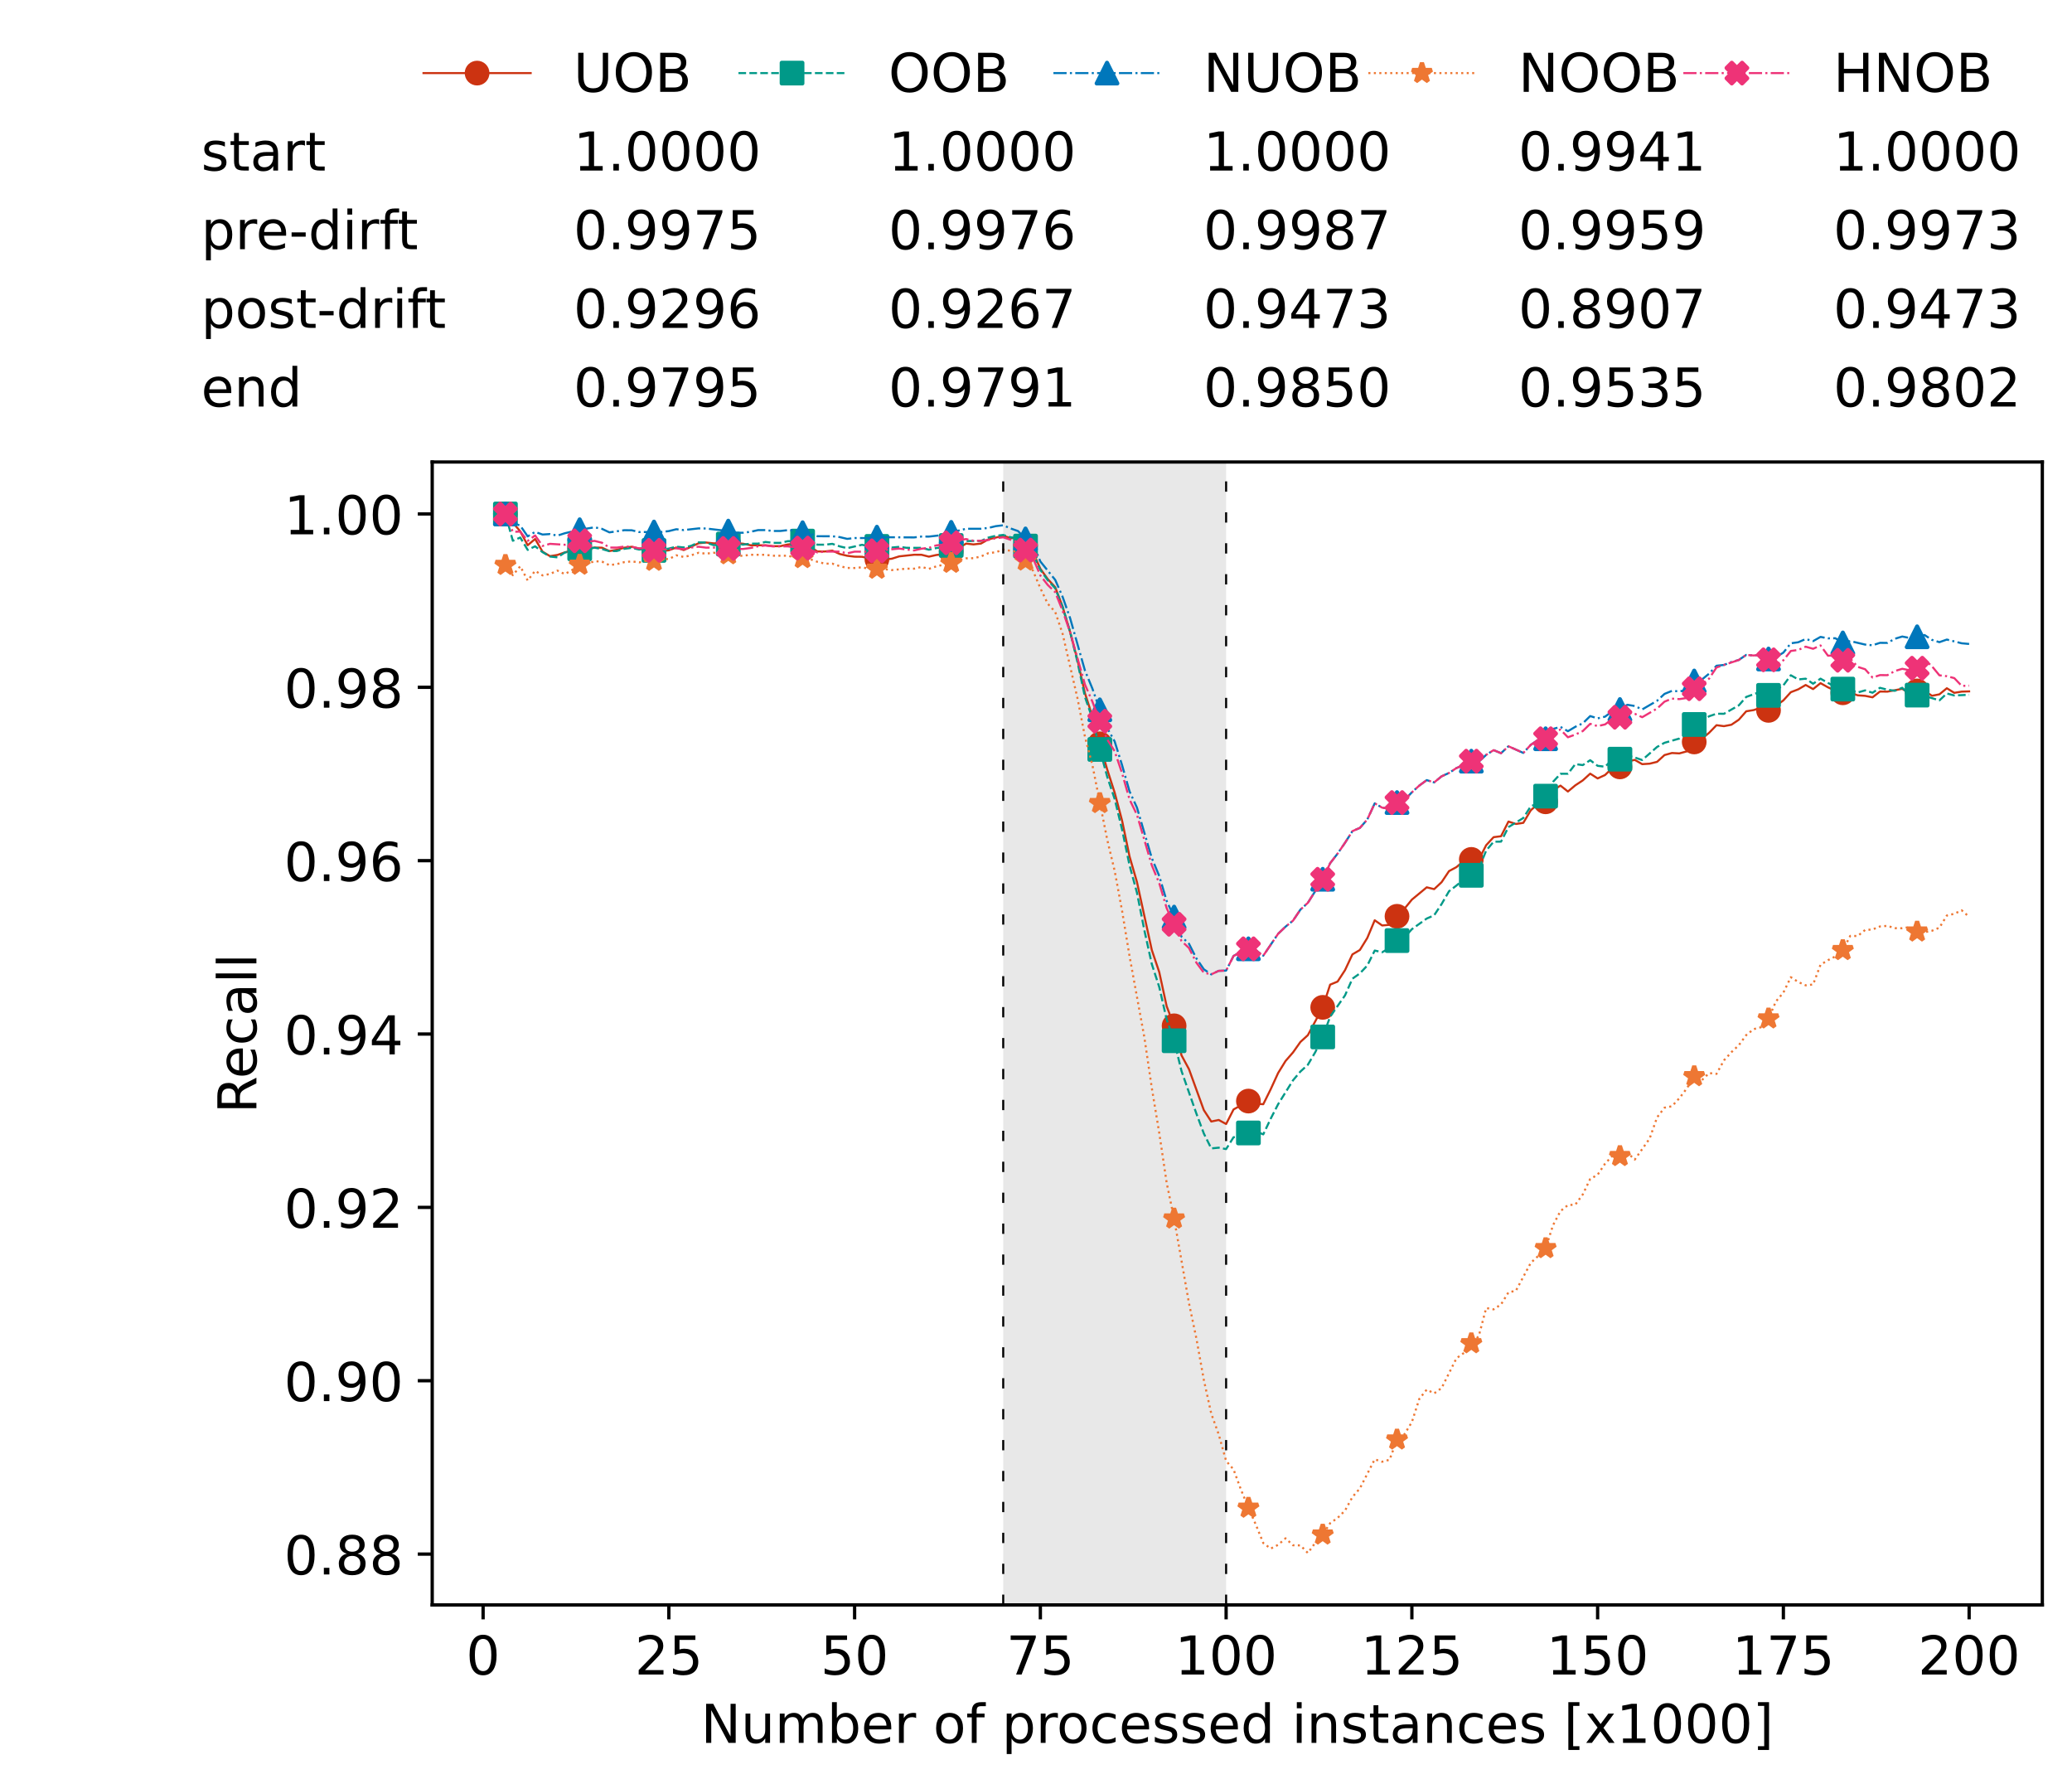 <?xml version="1.0" encoding="utf-8" standalone="no"?>
<!DOCTYPE svg PUBLIC "-//W3C//DTD SVG 1.1//EN"
  "http://www.w3.org/Graphics/SVG/1.1/DTD/svg11.dtd">
<!-- Created with matplotlib (https://matplotlib.org/) -->
<svg height="432.615pt" version="1.1" viewBox="0 0 502.65 432.615" width="502.65pt" xmlns="http://www.w3.org/2000/svg" xmlns:xlink="http://www.w3.org/1999/xlink">
 <defs>
  <style type="text/css">*{stroke-linecap:butt;stroke-linejoin:round;}</style>
 </defs>
 <g id="figure_1">
  <g id="patch_1">
   <path d="M 0 432.615 
L 502.65 432.615 
L 502.65 0 
L 0 0 
z
" style="fill:#ffffff;"/>
  </g>
  <g id="axes_1">
   <g id="patch_2">
    <path d="M 104.85 389.252 
L 495.45 389.252 
L 495.45 112.052 
L 104.85 112.052 
z
" style="fill:#ffffff;"/>
   </g>
   <g id="patch_3">
    <path clip-path="url(#p0e8460b52b)" d="M 297.446 389.252 
L 297.446 112.052 
L 243.372 112.052 
L 243.372 389.252 
z
" style="fill:#d3d3d3;opacity:0.5;"/>
   </g>
   <g id="matplotlib.axis_1">
    <g id="xtick_1">
     <g id="line2d_1">
      <defs>
       <path d="M 0 0 
L 0 3.5 
" id="mba5fe76fc7" style="stroke:#000000;stroke-width:0.8;"/>
      </defs>
      <g>
       <use style="stroke:#000000;stroke-width:0.8;" x="117.197" xlink:href="#mba5fe76fc7" y="389.252"/>
      </g>
     </g>
     <g id="text_1">
      <!-- 0 -->
      <g transform="translate(113.061 406.13)scale(0.13 -0.13)">
       <defs>
        <path d="M 31.781 66.406 
Q 24.172 66.406 20.328 58.906 
Q 16.5 51.422 16.5 36.375 
Q 16.5 21.391 20.328 13.891 
Q 24.172 6.391 31.781 6.391 
Q 39.453 6.391 43.281 13.891 
Q 47.125 21.391 47.125 36.375 
Q 47.125 51.422 43.281 58.906 
Q 39.453 66.406 31.781 66.406 
z
M 31.781 74.219 
Q 44.047 74.219 50.516 64.516 
Q 56.984 54.828 56.984 36.375 
Q 56.984 17.969 50.516 8.266 
Q 44.047 -1.422 31.781 -1.422 
Q 19.531 -1.422 13.062 8.266 
Q 6.594 17.969 6.594 36.375 
Q 6.594 54.828 13.062 64.516 
Q 19.531 74.219 31.781 74.219 
z
" id="DejaVuSans-48"/>
       </defs>
       <use xlink:href="#DejaVuSans-48"/>
      </g>
     </g>
    </g>
    <g id="xtick_2">
     <g id="line2d_2">
      <g>
       <use style="stroke:#000000;stroke-width:0.8;" x="162.259" xlink:href="#mba5fe76fc7" y="389.252"/>
      </g>
     </g>
     <g id="text_2">
      <!-- 25 -->
      <g transform="translate(153.988 406.13)scale(0.13 -0.13)">
       <defs>
        <path d="M 19.188 8.297 
L 53.609 8.297 
L 53.609 0 
L 7.328 0 
L 7.328 8.297 
Q 12.938 14.109 22.625 23.891 
Q 32.328 33.688 34.812 36.531 
Q 39.547 41.844 41.422 45.531 
Q 43.312 49.219 43.312 52.781 
Q 43.312 58.594 39.234 62.25 
Q 35.156 65.922 28.609 65.922 
Q 23.969 65.922 18.812 64.312 
Q 13.672 62.703 7.812 59.422 
L 7.812 69.391 
Q 13.766 71.781 18.938 73 
Q 24.125 74.219 28.422 74.219 
Q 39.75 74.219 46.484 68.547 
Q 53.219 62.891 53.219 53.422 
Q 53.219 48.922 51.531 44.891 
Q 49.859 40.875 45.406 35.406 
Q 44.188 33.984 37.641 27.219 
Q 31.109 20.453 19.188 8.297 
z
" id="DejaVuSans-50"/>
        <path d="M 10.797 72.906 
L 49.516 72.906 
L 49.516 64.594 
L 19.828 64.594 
L 19.828 46.734 
Q 21.969 47.469 24.109 47.828 
Q 26.266 48.188 28.422 48.188 
Q 40.625 48.188 47.75 41.5 
Q 54.891 34.812 54.891 23.391 
Q 54.891 11.625 47.562 5.094 
Q 40.234 -1.422 26.906 -1.422 
Q 22.312 -1.422 17.547 -0.641 
Q 12.797 0.141 7.719 1.703 
L 7.719 11.625 
Q 12.109 9.234 16.797 8.062 
Q 21.484 6.891 26.703 6.891 
Q 35.156 6.891 40.078 11.328 
Q 45.016 15.766 45.016 23.391 
Q 45.016 31 40.078 35.438 
Q 35.156 39.891 26.703 39.891 
Q 22.75 39.891 18.812 39.016 
Q 14.891 38.141 10.797 36.281 
z
" id="DejaVuSans-53"/>
       </defs>
       <use xlink:href="#DejaVuSans-50"/>
       <use x="63.623" xlink:href="#DejaVuSans-53"/>
      </g>
     </g>
    </g>
    <g id="xtick_3">
     <g id="line2d_3">
      <g>
       <use style="stroke:#000000;stroke-width:0.8;" x="207.322" xlink:href="#mba5fe76fc7" y="389.252"/>
      </g>
     </g>
     <g id="text_3">
      <!-- 50 -->
      <g transform="translate(199.05 406.13)scale(0.13 -0.13)">
       <use xlink:href="#DejaVuSans-53"/>
       <use x="63.623" xlink:href="#DejaVuSans-48"/>
      </g>
     </g>
    </g>
    <g id="xtick_4">
     <g id="line2d_4">
      <g>
       <use style="stroke:#000000;stroke-width:0.8;" x="252.384" xlink:href="#mba5fe76fc7" y="389.252"/>
      </g>
     </g>
     <g id="text_4">
      <!-- 75 -->
      <g transform="translate(244.113 406.13)scale(0.13 -0.13)">
       <defs>
        <path d="M 8.203 72.906 
L 55.078 72.906 
L 55.078 68.703 
L 28.609 0 
L 18.312 0 
L 43.219 64.594 
L 8.203 64.594 
z
" id="DejaVuSans-55"/>
       </defs>
       <use xlink:href="#DejaVuSans-55"/>
       <use x="63.623" xlink:href="#DejaVuSans-53"/>
      </g>
     </g>
    </g>
    <g id="xtick_5">
     <g id="line2d_5">
      <g>
       <use style="stroke:#000000;stroke-width:0.8;" x="297.446" xlink:href="#mba5fe76fc7" y="389.252"/>
      </g>
     </g>
     <g id="text_5">
      <!-- 100 -->
      <g transform="translate(285.039 406.13)scale(0.13 -0.13)">
       <defs>
        <path d="M 12.406 8.297 
L 28.516 8.297 
L 28.516 63.922 
L 10.984 60.406 
L 10.984 69.391 
L 28.422 72.906 
L 38.281 72.906 
L 38.281 8.297 
L 54.391 8.297 
L 54.391 0 
L 12.406 0 
z
" id="DejaVuSans-49"/>
       </defs>
       <use xlink:href="#DejaVuSans-49"/>
       <use x="63.623" xlink:href="#DejaVuSans-48"/>
       <use x="127.246" xlink:href="#DejaVuSans-48"/>
      </g>
     </g>
    </g>
    <g id="xtick_6">
     <g id="line2d_6">
      <g>
       <use style="stroke:#000000;stroke-width:0.8;" x="342.509" xlink:href="#mba5fe76fc7" y="389.252"/>
      </g>
     </g>
     <g id="text_6">
      <!-- 125 -->
      <g transform="translate(330.102 406.13)scale(0.13 -0.13)">
       <use xlink:href="#DejaVuSans-49"/>
       <use x="63.623" xlink:href="#DejaVuSans-50"/>
       <use x="127.246" xlink:href="#DejaVuSans-53"/>
      </g>
     </g>
    </g>
    <g id="xtick_7">
     <g id="line2d_7">
      <g>
       <use style="stroke:#000000;stroke-width:0.8;" x="387.571" xlink:href="#mba5fe76fc7" y="389.252"/>
      </g>
     </g>
     <g id="text_7">
      <!-- 150 -->
      <g transform="translate(375.164 406.13)scale(0.13 -0.13)">
       <use xlink:href="#DejaVuSans-49"/>
       <use x="63.623" xlink:href="#DejaVuSans-53"/>
       <use x="127.246" xlink:href="#DejaVuSans-48"/>
      </g>
     </g>
    </g>
    <g id="xtick_8">
     <g id="line2d_8">
      <g>
       <use style="stroke:#000000;stroke-width:0.8;" x="432.633" xlink:href="#mba5fe76fc7" y="389.252"/>
      </g>
     </g>
     <g id="text_8">
      <!-- 175 -->
      <g transform="translate(420.226 406.13)scale(0.13 -0.13)">
       <use xlink:href="#DejaVuSans-49"/>
       <use x="63.623" xlink:href="#DejaVuSans-55"/>
       <use x="127.246" xlink:href="#DejaVuSans-53"/>
      </g>
     </g>
    </g>
    <g id="xtick_9">
     <g id="line2d_9">
      <g>
       <use style="stroke:#000000;stroke-width:0.8;" x="477.695" xlink:href="#mba5fe76fc7" y="389.252"/>
      </g>
     </g>
     <g id="text_9">
      <!-- 200 -->
      <g transform="translate(465.289 406.13)scale(0.13 -0.13)">
       <use xlink:href="#DejaVuSans-50"/>
       <use x="63.623" xlink:href="#DejaVuSans-48"/>
       <use x="127.246" xlink:href="#DejaVuSans-48"/>
      </g>
     </g>
    </g>
    <g id="text_10">
     <!-- Number of processed instances [x1000] -->
     <g transform="translate(170.025 422.711)scale(0.13 -0.13)">
      <defs>
       <path d="M 9.812 72.906 
L 23.094 72.906 
L 55.422 11.922 
L 55.422 72.906 
L 64.984 72.906 
L 64.984 0 
L 51.703 0 
L 19.391 60.984 
L 19.391 0 
L 9.812 0 
z
" id="DejaVuSans-78"/>
       <path d="M 8.5 21.578 
L 8.5 54.688 
L 17.484 54.688 
L 17.484 21.922 
Q 17.484 14.156 20.5 10.266 
Q 23.531 6.391 29.594 6.391 
Q 36.859 6.391 41.078 11.031 
Q 45.312 15.672 45.312 23.688 
L 45.312 54.688 
L 54.297 54.688 
L 54.297 0 
L 45.312 0 
L 45.312 8.406 
Q 42.047 3.422 37.719 1 
Q 33.406 -1.422 27.688 -1.422 
Q 18.266 -1.422 13.375 4.438 
Q 8.5 10.297 8.5 21.578 
z
M 31.109 56 
z
" id="DejaVuSans-117"/>
       <path d="M 52 44.188 
Q 55.375 50.25 60.062 53.125 
Q 64.75 56 71.094 56 
Q 79.641 56 84.281 50.016 
Q 88.922 44.047 88.922 33.016 
L 88.922 0 
L 79.891 0 
L 79.891 32.719 
Q 79.891 40.578 77.094 44.375 
Q 74.312 48.188 68.609 48.188 
Q 61.625 48.188 57.562 43.547 
Q 53.516 38.922 53.516 30.906 
L 53.516 0 
L 44.484 0 
L 44.484 32.719 
Q 44.484 40.625 41.703 44.406 
Q 38.922 48.188 33.109 48.188 
Q 26.219 48.188 22.156 43.531 
Q 18.109 38.875 18.109 30.906 
L 18.109 0 
L 9.078 0 
L 9.078 54.688 
L 18.109 54.688 
L 18.109 46.188 
Q 21.188 51.219 25.484 53.609 
Q 29.781 56 35.688 56 
Q 41.656 56 45.828 52.969 
Q 50 49.953 52 44.188 
z
" id="DejaVuSans-109"/>
       <path d="M 48.688 27.297 
Q 48.688 37.203 44.609 42.844 
Q 40.531 48.484 33.406 48.484 
Q 26.266 48.484 22.188 42.844 
Q 18.109 37.203 18.109 27.297 
Q 18.109 17.391 22.188 11.75 
Q 26.266 6.109 33.406 6.109 
Q 40.531 6.109 44.609 11.75 
Q 48.688 17.391 48.688 27.297 
z
M 18.109 46.391 
Q 20.953 51.266 25.266 53.625 
Q 29.594 56 35.594 56 
Q 45.562 56 51.781 48.094 
Q 58.016 40.188 58.016 27.297 
Q 58.016 14.406 51.781 6.484 
Q 45.562 -1.422 35.594 -1.422 
Q 29.594 -1.422 25.266 0.953 
Q 20.953 3.328 18.109 8.203 
L 18.109 0 
L 9.078 0 
L 9.078 75.984 
L 18.109 75.984 
z
" id="DejaVuSans-98"/>
       <path d="M 56.203 29.594 
L 56.203 25.203 
L 14.891 25.203 
Q 15.484 15.922 20.484 11.062 
Q 25.484 6.203 34.422 6.203 
Q 39.594 6.203 44.453 7.469 
Q 49.312 8.734 54.109 11.281 
L 54.109 2.781 
Q 49.266 0.734 44.188 -0.344 
Q 39.109 -1.422 33.891 -1.422 
Q 20.797 -1.422 13.156 6.188 
Q 5.516 13.812 5.516 26.812 
Q 5.516 40.234 12.766 48.109 
Q 20.016 56 32.328 56 
Q 43.359 56 49.781 48.891 
Q 56.203 41.797 56.203 29.594 
z
M 47.219 32.234 
Q 47.125 39.594 43.094 43.984 
Q 39.062 48.391 32.422 48.391 
Q 24.906 48.391 20.391 44.141 
Q 15.875 39.891 15.188 32.172 
z
" id="DejaVuSans-101"/>
       <path d="M 41.109 46.297 
Q 39.594 47.172 37.812 47.578 
Q 36.031 48 33.891 48 
Q 26.266 48 22.188 43.047 
Q 18.109 38.094 18.109 28.812 
L 18.109 0 
L 9.078 0 
L 9.078 54.688 
L 18.109 54.688 
L 18.109 46.188 
Q 20.953 51.172 25.484 53.578 
Q 30.031 56 36.531 56 
Q 37.453 56 38.578 55.875 
Q 39.703 55.766 41.062 55.516 
z
" id="DejaVuSans-114"/>
       <path id="DejaVuSans-32"/>
       <path d="M 30.609 48.391 
Q 23.391 48.391 19.188 42.75 
Q 14.984 37.109 14.984 27.297 
Q 14.984 17.484 19.156 11.844 
Q 23.344 6.203 30.609 6.203 
Q 37.797 6.203 41.984 11.859 
Q 46.188 17.531 46.188 27.297 
Q 46.188 37.016 41.984 42.703 
Q 37.797 48.391 30.609 48.391 
z
M 30.609 56 
Q 42.328 56 49.016 48.375 
Q 55.719 40.766 55.719 27.297 
Q 55.719 13.875 49.016 6.219 
Q 42.328 -1.422 30.609 -1.422 
Q 18.844 -1.422 12.172 6.219 
Q 5.516 13.875 5.516 27.297 
Q 5.516 40.766 12.172 48.375 
Q 18.844 56 30.609 56 
z
" id="DejaVuSans-111"/>
       <path d="M 37.109 75.984 
L 37.109 68.5 
L 28.516 68.5 
Q 23.688 68.5 21.797 66.547 
Q 19.922 64.594 19.922 59.516 
L 19.922 54.688 
L 34.719 54.688 
L 34.719 47.703 
L 19.922 47.703 
L 19.922 0 
L 10.891 0 
L 10.891 47.703 
L 2.297 47.703 
L 2.297 54.688 
L 10.891 54.688 
L 10.891 58.5 
Q 10.891 67.625 15.141 71.797 
Q 19.391 75.984 28.609 75.984 
z
" id="DejaVuSans-102"/>
       <path d="M 18.109 8.203 
L 18.109 -20.797 
L 9.078 -20.797 
L 9.078 54.688 
L 18.109 54.688 
L 18.109 46.391 
Q 20.953 51.266 25.266 53.625 
Q 29.594 56 35.594 56 
Q 45.562 56 51.781 48.094 
Q 58.016 40.188 58.016 27.297 
Q 58.016 14.406 51.781 6.484 
Q 45.562 -1.422 35.594 -1.422 
Q 29.594 -1.422 25.266 0.953 
Q 20.953 3.328 18.109 8.203 
z
M 48.688 27.297 
Q 48.688 37.203 44.609 42.844 
Q 40.531 48.484 33.406 48.484 
Q 26.266 48.484 22.188 42.844 
Q 18.109 37.203 18.109 27.297 
Q 18.109 17.391 22.188 11.75 
Q 26.266 6.109 33.406 6.109 
Q 40.531 6.109 44.609 11.75 
Q 48.688 17.391 48.688 27.297 
z
" id="DejaVuSans-112"/>
       <path d="M 48.781 52.594 
L 48.781 44.188 
Q 44.969 46.297 41.141 47.344 
Q 37.312 48.391 33.406 48.391 
Q 24.656 48.391 19.812 42.844 
Q 14.984 37.312 14.984 27.297 
Q 14.984 17.281 19.812 11.734 
Q 24.656 6.203 33.406 6.203 
Q 37.312 6.203 41.141 7.25 
Q 44.969 8.297 48.781 10.406 
L 48.781 2.094 
Q 45.016 0.344 40.984 -0.531 
Q 36.969 -1.422 32.422 -1.422 
Q 20.062 -1.422 12.781 6.344 
Q 5.516 14.109 5.516 27.297 
Q 5.516 40.672 12.859 48.328 
Q 20.219 56 33.016 56 
Q 37.156 56 41.109 55.141 
Q 45.062 54.297 48.781 52.594 
z
" id="DejaVuSans-99"/>
       <path d="M 44.281 53.078 
L 44.281 44.578 
Q 40.484 46.531 36.375 47.5 
Q 32.281 48.484 27.875 48.484 
Q 21.188 48.484 17.844 46.438 
Q 14.5 44.391 14.5 40.281 
Q 14.5 37.156 16.891 35.375 
Q 19.281 33.594 26.516 31.984 
L 29.594 31.297 
Q 39.156 29.25 43.188 25.516 
Q 47.219 21.781 47.219 15.094 
Q 47.219 7.469 41.188 3.016 
Q 35.156 -1.422 24.609 -1.422 
Q 20.219 -1.422 15.453 -0.562 
Q 10.688 0.297 5.422 2 
L 5.422 11.281 
Q 10.406 8.688 15.234 7.391 
Q 20.062 6.109 24.812 6.109 
Q 31.156 6.109 34.562 8.281 
Q 37.984 10.453 37.984 14.406 
Q 37.984 18.062 35.516 20.016 
Q 33.062 21.969 24.703 23.781 
L 21.578 24.516 
Q 13.234 26.266 9.516 29.906 
Q 5.812 33.547 5.812 39.891 
Q 5.812 47.609 11.281 51.797 
Q 16.75 56 26.812 56 
Q 31.781 56 36.172 55.266 
Q 40.578 54.547 44.281 53.078 
z
" id="DejaVuSans-115"/>
       <path d="M 45.406 46.391 
L 45.406 75.984 
L 54.391 75.984 
L 54.391 0 
L 45.406 0 
L 45.406 8.203 
Q 42.578 3.328 38.25 0.953 
Q 33.938 -1.422 27.875 -1.422 
Q 17.969 -1.422 11.734 6.484 
Q 5.516 14.406 5.516 27.297 
Q 5.516 40.188 11.734 48.094 
Q 17.969 56 27.875 56 
Q 33.938 56 38.25 53.625 
Q 42.578 51.266 45.406 46.391 
z
M 14.797 27.297 
Q 14.797 17.391 18.875 11.75 
Q 22.953 6.109 30.078 6.109 
Q 37.203 6.109 41.297 11.75 
Q 45.406 17.391 45.406 27.297 
Q 45.406 37.203 41.297 42.844 
Q 37.203 48.484 30.078 48.484 
Q 22.953 48.484 18.875 42.844 
Q 14.797 37.203 14.797 27.297 
z
" id="DejaVuSans-100"/>
       <path d="M 9.422 54.688 
L 18.406 54.688 
L 18.406 0 
L 9.422 0 
z
M 9.422 75.984 
L 18.406 75.984 
L 18.406 64.594 
L 9.422 64.594 
z
" id="DejaVuSans-105"/>
       <path d="M 54.891 33.016 
L 54.891 0 
L 45.906 0 
L 45.906 32.719 
Q 45.906 40.484 42.875 44.328 
Q 39.844 48.188 33.797 48.188 
Q 26.516 48.188 22.312 43.547 
Q 18.109 38.922 18.109 30.906 
L 18.109 0 
L 9.078 0 
L 9.078 54.688 
L 18.109 54.688 
L 18.109 46.188 
Q 21.344 51.125 25.703 53.562 
Q 30.078 56 35.797 56 
Q 45.219 56 50.047 50.172 
Q 54.891 44.344 54.891 33.016 
z
" id="DejaVuSans-110"/>
       <path d="M 18.312 70.219 
L 18.312 54.688 
L 36.812 54.688 
L 36.812 47.703 
L 18.312 47.703 
L 18.312 18.016 
Q 18.312 11.328 20.141 9.422 
Q 21.969 7.516 27.594 7.516 
L 36.812 7.516 
L 36.812 0 
L 27.594 0 
Q 17.188 0 13.234 3.875 
Q 9.281 7.766 9.281 18.016 
L 9.281 47.703 
L 2.688 47.703 
L 2.688 54.688 
L 9.281 54.688 
L 9.281 70.219 
z
" id="DejaVuSans-116"/>
       <path d="M 34.281 27.484 
Q 23.391 27.484 19.188 25 
Q 14.984 22.516 14.984 16.5 
Q 14.984 11.719 18.141 8.906 
Q 21.297 6.109 26.703 6.109 
Q 34.188 6.109 38.703 11.406 
Q 43.219 16.703 43.219 25.484 
L 43.219 27.484 
z
M 52.203 31.203 
L 52.203 0 
L 43.219 0 
L 43.219 8.297 
Q 40.141 3.328 35.547 0.953 
Q 30.953 -1.422 24.312 -1.422 
Q 15.922 -1.422 10.953 3.297 
Q 6 8.016 6 15.922 
Q 6 25.141 12.172 29.828 
Q 18.359 34.516 30.609 34.516 
L 43.219 34.516 
L 43.219 35.406 
Q 43.219 41.609 39.141 45 
Q 35.062 48.391 27.688 48.391 
Q 23 48.391 18.547 47.266 
Q 14.109 46.141 10.016 43.891 
L 10.016 52.203 
Q 14.938 54.109 19.578 55.047 
Q 24.219 56 28.609 56 
Q 40.484 56 46.344 49.844 
Q 52.203 43.703 52.203 31.203 
z
" id="DejaVuSans-97"/>
       <path d="M 8.594 75.984 
L 29.297 75.984 
L 29.297 69 
L 17.578 69 
L 17.578 -6.203 
L 29.297 -6.203 
L 29.297 -13.188 
L 8.594 -13.188 
z
" id="DejaVuSans-91"/>
       <path d="M 54.891 54.688 
L 35.109 28.078 
L 55.906 0 
L 45.312 0 
L 29.391 21.484 
L 13.484 0 
L 2.875 0 
L 24.125 28.609 
L 4.688 54.688 
L 15.281 54.688 
L 29.781 35.203 
L 44.281 54.688 
z
" id="DejaVuSans-120"/>
       <path d="M 30.422 75.984 
L 30.422 -13.188 
L 9.719 -13.188 
L 9.719 -6.203 
L 21.391 -6.203 
L 21.391 69 
L 9.719 69 
L 9.719 75.984 
z
" id="DejaVuSans-93"/>
      </defs>
      <use xlink:href="#DejaVuSans-78"/>
      <use x="74.805" xlink:href="#DejaVuSans-117"/>
      <use x="138.184" xlink:href="#DejaVuSans-109"/>
      <use x="235.596" xlink:href="#DejaVuSans-98"/>
      <use x="299.072" xlink:href="#DejaVuSans-101"/>
      <use x="360.596" xlink:href="#DejaVuSans-114"/>
      <use x="401.709" xlink:href="#DejaVuSans-32"/>
      <use x="433.496" xlink:href="#DejaVuSans-111"/>
      <use x="494.678" xlink:href="#DejaVuSans-102"/>
      <use x="529.883" xlink:href="#DejaVuSans-32"/>
      <use x="561.67" xlink:href="#DejaVuSans-112"/>
      <use x="625.146" xlink:href="#DejaVuSans-114"/>
      <use x="664.01" xlink:href="#DejaVuSans-111"/>
      <use x="725.191" xlink:href="#DejaVuSans-99"/>
      <use x="780.172" xlink:href="#DejaVuSans-101"/>
      <use x="841.695" xlink:href="#DejaVuSans-115"/>
      <use x="893.795" xlink:href="#DejaVuSans-115"/>
      <use x="945.895" xlink:href="#DejaVuSans-101"/>
      <use x="1007.418" xlink:href="#DejaVuSans-100"/>
      <use x="1070.895" xlink:href="#DejaVuSans-32"/>
      <use x="1102.682" xlink:href="#DejaVuSans-105"/>
      <use x="1130.465" xlink:href="#DejaVuSans-110"/>
      <use x="1193.844" xlink:href="#DejaVuSans-115"/>
      <use x="1245.943" xlink:href="#DejaVuSans-116"/>
      <use x="1285.152" xlink:href="#DejaVuSans-97"/>
      <use x="1346.432" xlink:href="#DejaVuSans-110"/>
      <use x="1409.811" xlink:href="#DejaVuSans-99"/>
      <use x="1464.791" xlink:href="#DejaVuSans-101"/>
      <use x="1526.314" xlink:href="#DejaVuSans-115"/>
      <use x="1578.414" xlink:href="#DejaVuSans-32"/>
      <use x="1610.201" xlink:href="#DejaVuSans-91"/>
      <use x="1649.215" xlink:href="#DejaVuSans-120"/>
      <use x="1708.395" xlink:href="#DejaVuSans-49"/>
      <use x="1772.018" xlink:href="#DejaVuSans-48"/>
      <use x="1835.641" xlink:href="#DejaVuSans-48"/>
      <use x="1899.264" xlink:href="#DejaVuSans-48"/>
      <use x="1962.887" xlink:href="#DejaVuSans-93"/>
     </g>
    </g>
   </g>
   <g id="matplotlib.axis_2">
    <g id="ytick_1">
     <g id="line2d_10">
      <defs>
       <path d="M 0 0 
L -3.5 0 
" id="me435284e9f" style="stroke:#000000;stroke-width:0.8;"/>
      </defs>
      <g>
       <use style="stroke:#000000;stroke-width:0.8;" x="104.85" xlink:href="#me435284e9f" y="376.92"/>
      </g>
     </g>
     <g id="text_11">
      <!-- 0.88 -->
      <g transform="translate(68.905 381.859)scale(0.13 -0.13)">
       <defs>
        <path d="M 10.688 12.406 
L 21 12.406 
L 21 0 
L 10.688 0 
z
" id="DejaVuSans-46"/>
        <path d="M 31.781 34.625 
Q 24.75 34.625 20.719 30.859 
Q 16.703 27.094 16.703 20.516 
Q 16.703 13.922 20.719 10.156 
Q 24.75 6.391 31.781 6.391 
Q 38.812 6.391 42.859 10.172 
Q 46.922 13.969 46.922 20.516 
Q 46.922 27.094 42.891 30.859 
Q 38.875 34.625 31.781 34.625 
z
M 21.922 38.812 
Q 15.578 40.375 12.031 44.719 
Q 8.5 49.078 8.5 55.328 
Q 8.5 64.062 14.719 69.141 
Q 20.953 74.219 31.781 74.219 
Q 42.672 74.219 48.875 69.141 
Q 55.078 64.062 55.078 55.328 
Q 55.078 49.078 51.531 44.719 
Q 48 40.375 41.703 38.812 
Q 48.828 37.156 52.797 32.312 
Q 56.781 27.484 56.781 20.516 
Q 56.781 9.906 50.312 4.234 
Q 43.844 -1.422 31.781 -1.422 
Q 19.734 -1.422 13.25 4.234 
Q 6.781 9.906 6.781 20.516 
Q 6.781 27.484 10.781 32.312 
Q 14.797 37.156 21.922 38.812 
z
M 18.312 54.391 
Q 18.312 48.734 21.844 45.562 
Q 25.391 42.391 31.781 42.391 
Q 38.141 42.391 41.719 45.562 
Q 45.312 48.734 45.312 54.391 
Q 45.312 60.062 41.719 63.234 
Q 38.141 66.406 31.781 66.406 
Q 25.391 66.406 21.844 63.234 
Q 18.312 60.062 18.312 54.391 
z
" id="DejaVuSans-56"/>
       </defs>
       <use xlink:href="#DejaVuSans-48"/>
       <use x="63.623" xlink:href="#DejaVuSans-46"/>
       <use x="95.41" xlink:href="#DejaVuSans-56"/>
       <use x="159.033" xlink:href="#DejaVuSans-56"/>
      </g>
     </g>
    </g>
    <g id="ytick_2">
     <g id="line2d_11">
      <g>
       <use style="stroke:#000000;stroke-width:0.8;" x="104.85" xlink:href="#me435284e9f" y="334.875"/>
      </g>
     </g>
     <g id="text_12">
      <!-- 0.90 -->
      <g transform="translate(68.905 339.814)scale(0.13 -0.13)">
       <defs>
        <path d="M 10.984 1.516 
L 10.984 10.5 
Q 14.703 8.734 18.5 7.812 
Q 22.312 6.891 25.984 6.891 
Q 35.75 6.891 40.891 13.453 
Q 46.047 20.016 46.781 33.406 
Q 43.953 29.203 39.594 26.953 
Q 35.25 24.703 29.984 24.703 
Q 19.047 24.703 12.672 31.312 
Q 6.297 37.938 6.297 49.422 
Q 6.297 60.641 12.938 67.422 
Q 19.578 74.219 30.609 74.219 
Q 43.266 74.219 49.922 64.516 
Q 56.594 54.828 56.594 36.375 
Q 56.594 19.141 48.406 8.859 
Q 40.234 -1.422 26.422 -1.422 
Q 22.703 -1.422 18.891 -0.688 
Q 15.094 0.047 10.984 1.516 
z
M 30.609 32.422 
Q 37.25 32.422 41.125 36.953 
Q 45.016 41.5 45.016 49.422 
Q 45.016 57.281 41.125 61.844 
Q 37.25 66.406 30.609 66.406 
Q 23.969 66.406 20.094 61.844 
Q 16.219 57.281 16.219 49.422 
Q 16.219 41.5 20.094 36.953 
Q 23.969 32.422 30.609 32.422 
z
" id="DejaVuSans-57"/>
       </defs>
       <use xlink:href="#DejaVuSans-48"/>
       <use x="63.623" xlink:href="#DejaVuSans-46"/>
       <use x="95.41" xlink:href="#DejaVuSans-57"/>
       <use x="159.033" xlink:href="#DejaVuSans-48"/>
      </g>
     </g>
    </g>
    <g id="ytick_3">
     <g id="line2d_12">
      <g>
       <use style="stroke:#000000;stroke-width:0.8;" x="104.85" xlink:href="#me435284e9f" y="292.83"/>
      </g>
     </g>
     <g id="text_13">
      <!-- 0.92 -->
      <g transform="translate(68.905 297.769)scale(0.13 -0.13)">
       <use xlink:href="#DejaVuSans-48"/>
       <use x="63.623" xlink:href="#DejaVuSans-46"/>
       <use x="95.41" xlink:href="#DejaVuSans-57"/>
       <use x="159.033" xlink:href="#DejaVuSans-50"/>
      </g>
     </g>
    </g>
    <g id="ytick_4">
     <g id="line2d_13">
      <g>
       <use style="stroke:#000000;stroke-width:0.8;" x="104.85" xlink:href="#me435284e9f" y="250.786"/>
      </g>
     </g>
     <g id="text_14">
      <!-- 0.94 -->
      <g transform="translate(68.905 255.725)scale(0.13 -0.13)">
       <defs>
        <path d="M 37.797 64.312 
L 12.891 25.391 
L 37.797 25.391 
z
M 35.203 72.906 
L 47.609 72.906 
L 47.609 25.391 
L 58.016 25.391 
L 58.016 17.188 
L 47.609 17.188 
L 47.609 0 
L 37.797 0 
L 37.797 17.188 
L 4.891 17.188 
L 4.891 26.703 
z
" id="DejaVuSans-52"/>
       </defs>
       <use xlink:href="#DejaVuSans-48"/>
       <use x="63.623" xlink:href="#DejaVuSans-46"/>
       <use x="95.41" xlink:href="#DejaVuSans-57"/>
       <use x="159.033" xlink:href="#DejaVuSans-52"/>
      </g>
     </g>
    </g>
    <g id="ytick_5">
     <g id="line2d_14">
      <g>
       <use style="stroke:#000000;stroke-width:0.8;" x="104.85" xlink:href="#me435284e9f" y="208.741"/>
      </g>
     </g>
     <g id="text_15">
      <!-- 0.96 -->
      <g transform="translate(68.905 213.68)scale(0.13 -0.13)">
       <defs>
        <path d="M 33.016 40.375 
Q 26.375 40.375 22.484 35.828 
Q 18.609 31.297 18.609 23.391 
Q 18.609 15.531 22.484 10.953 
Q 26.375 6.391 33.016 6.391 
Q 39.656 6.391 43.531 10.953 
Q 47.406 15.531 47.406 23.391 
Q 47.406 31.297 43.531 35.828 
Q 39.656 40.375 33.016 40.375 
z
M 52.594 71.297 
L 52.594 62.312 
Q 48.875 64.062 45.094 64.984 
Q 41.312 65.922 37.594 65.922 
Q 27.828 65.922 22.672 59.328 
Q 17.531 52.734 16.797 39.406 
Q 19.672 43.656 24.016 45.922 
Q 28.375 48.188 33.594 48.188 
Q 44.578 48.188 50.953 41.516 
Q 57.328 34.859 57.328 23.391 
Q 57.328 12.156 50.688 5.359 
Q 44.047 -1.422 33.016 -1.422 
Q 20.359 -1.422 13.672 8.266 
Q 6.984 17.969 6.984 36.375 
Q 6.984 53.656 15.188 63.938 
Q 23.391 74.219 37.203 74.219 
Q 40.922 74.219 44.703 73.484 
Q 48.484 72.75 52.594 71.297 
z
" id="DejaVuSans-54"/>
       </defs>
       <use xlink:href="#DejaVuSans-48"/>
       <use x="63.623" xlink:href="#DejaVuSans-46"/>
       <use x="95.41" xlink:href="#DejaVuSans-57"/>
       <use x="159.033" xlink:href="#DejaVuSans-54"/>
      </g>
     </g>
    </g>
    <g id="ytick_6">
     <g id="line2d_15">
      <g>
       <use style="stroke:#000000;stroke-width:0.8;" x="104.85" xlink:href="#me435284e9f" y="166.696"/>
      </g>
     </g>
     <g id="text_16">
      <!-- 0.98 -->
      <g transform="translate(68.905 171.635)scale(0.13 -0.13)">
       <use xlink:href="#DejaVuSans-48"/>
       <use x="63.623" xlink:href="#DejaVuSans-46"/>
       <use x="95.41" xlink:href="#DejaVuSans-57"/>
       <use x="159.033" xlink:href="#DejaVuSans-56"/>
      </g>
     </g>
    </g>
    <g id="ytick_7">
     <g id="line2d_16">
      <g>
       <use style="stroke:#000000;stroke-width:0.8;" x="104.85" xlink:href="#me435284e9f" y="124.652"/>
      </g>
     </g>
     <g id="text_17">
      <!-- 1.00 -->
      <g transform="translate(68.905 129.591)scale(0.13 -0.13)">
       <use xlink:href="#DejaVuSans-49"/>
       <use x="63.623" xlink:href="#DejaVuSans-46"/>
       <use x="95.41" xlink:href="#DejaVuSans-48"/>
       <use x="159.033" xlink:href="#DejaVuSans-48"/>
      </g>
     </g>
    </g>
    <g id="text_18">
     <!-- Recall -->
     <g transform="translate(62.201 270.044)rotate(-90)scale(0.13 -0.13)">
      <defs>
       <path d="M 44.391 34.188 
Q 47.562 33.109 50.562 29.594 
Q 53.562 26.078 56.594 19.922 
L 66.609 0 
L 56 0 
L 46.688 18.703 
Q 43.062 26.031 39.672 28.422 
Q 36.281 30.812 30.422 30.812 
L 19.672 30.812 
L 19.672 0 
L 9.812 0 
L 9.812 72.906 
L 32.078 72.906 
Q 44.578 72.906 50.734 67.672 
Q 56.891 62.453 56.891 51.906 
Q 56.891 45.016 53.688 40.469 
Q 50.484 35.938 44.391 34.188 
z
M 19.672 64.797 
L 19.672 38.922 
L 32.078 38.922 
Q 39.203 38.922 42.844 42.219 
Q 46.484 45.516 46.484 51.906 
Q 46.484 58.297 42.844 61.547 
Q 39.203 64.797 32.078 64.797 
z
" id="DejaVuSans-82"/>
       <path d="M 9.422 75.984 
L 18.406 75.984 
L 18.406 0 
L 9.422 0 
z
" id="DejaVuSans-108"/>
      </defs>
      <use xlink:href="#DejaVuSans-82"/>
      <use x="64.982" xlink:href="#DejaVuSans-101"/>
      <use x="126.506" xlink:href="#DejaVuSans-99"/>
      <use x="181.486" xlink:href="#DejaVuSans-97"/>
      <use x="242.766" xlink:href="#DejaVuSans-108"/>
      <use x="270.549" xlink:href="#DejaVuSans-108"/>
     </g>
    </g>
   </g>
   <g id="line2d_17"/>
   <g id="line2d_18"/>
   <g id="line2d_19"/>
   <g id="line2d_20"/>
   <g id="line2d_21"/>
   <g id="line2d_22">
    <path clip-path="url(#p0e8460b52b)" d="M 122.605 124.652 
L 126.21 128.866 
L 128.012 132.238 
L 129.815 130.721 
L 131.617 133.8 
L 133.419 134.881 
L 135.222 134.596 
L 137.024 133.967 
L 140.629 133.075 
L 142.432 133.119 
L 144.234 132.804 
L 146.037 132.829 
L 147.839 133.65 
L 149.642 133.343 
L 151.444 132.832 
L 153.247 132.613 
L 155.049 133.045 
L 156.852 133.043 
L 158.654 133.685 
L 160.457 133.675 
L 162.259 133.465 
L 164.062 132.79 
L 165.864 133.411 
L 169.469 131.767 
L 171.272 131.579 
L 173.074 131.78 
L 174.877 131.764 
L 176.679 131.543 
L 180.284 131.875 
L 182.087 132.243 
L 185.692 132.248 
L 187.494 132.462 
L 189.297 132.463 
L 191.099 132.057 
L 192.902 131.849 
L 194.704 132.033 
L 196.507 132.669 
L 198.309 133.745 
L 200.112 133.75 
L 201.914 133.542 
L 203.717 134.364 
L 205.519 134.794 
L 207.322 135.014 
L 209.124 135.037 
L 210.927 135.429 
L 212.729 135.645 
L 214.532 135.691 
L 216.334 135.509 
L 218.137 134.939 
L 221.742 134.546 
L 223.544 134.551 
L 225.347 135.007 
L 227.149 134.604 
L 228.952 134.394 
L 230.754 133.773 
L 232.557 132.931 
L 234.359 131.843 
L 236.162 132.039 
L 237.964 131.836 
L 239.767 130.811 
L 243.372 129.952 
L 245.174 130.505 
L 246.976 130.534 
L 248.779 132.428 
L 250.581 133.884 
L 252.384 137.942 
L 254.186 140.461 
L 255.989 142.415 
L 257.791 147.174 
L 259.594 153.307 
L 261.396 160.101 
L 263.199 168.121 
L 265.001 173.73 
L 266.804 180.403 
L 268.606 186.646 
L 270.409 192.243 
L 272.211 199.046 
L 274.014 207.701 
L 275.816 213.925 
L 279.421 230.419 
L 281.224 235.779 
L 283.026 244.066 
L 284.829 248.797 
L 286.631 255.969 
L 288.434 259.307 
L 292.039 269.244 
L 293.841 272.009 
L 295.644 271.627 
L 297.446 272.607 
L 299.249 269.082 
L 302.854 267.048 
L 304.656 267.688 
L 306.459 267.813 
L 308.261 264.177 
L 310.064 260.236 
L 311.866 257.322 
L 313.669 255.253 
L 315.471 252.705 
L 317.274 251.066 
L 320.879 244.319 
L 322.681 238.813 
L 324.484 238.067 
L 326.286 235.301 
L 328.089 231.466 
L 329.891 230.408 
L 331.694 227.488 
L 333.496 223.197 
L 335.299 224.458 
L 337.101 224.302 
L 338.904 222.235 
L 340.706 220.4 
L 342.509 218.186 
L 346.114 215.206 
L 347.916 215.647 
L 349.719 213.96 
L 351.521 211.272 
L 353.324 210.306 
L 355.126 208.747 
L 356.928 208.434 
L 358.731 208.52 
L 360.533 204.989 
L 362.336 203.043 
L 364.138 202.814 
L 365.941 199.256 
L 367.743 199.838 
L 369.546 199.564 
L 371.348 196.535 
L 373.151 194.901 
L 374.953 194.466 
L 376.756 191.655 
L 378.558 190.538 
L 380.361 191.969 
L 382.163 190.465 
L 383.966 189.276 
L 385.768 187.637 
L 387.571 188.795 
L 389.373 187.968 
L 391.176 186.229 
L 392.978 186 
L 394.781 184.703 
L 396.583 184.296 
L 398.386 185.336 
L 400.188 185.216 
L 401.991 184.774 
L 403.793 183.129 
L 405.596 182.629 
L 407.398 182.726 
L 409.201 182.231 
L 411.003 179.948 
L 412.806 179.201 
L 414.608 177.734 
L 416.411 175.884 
L 418.213 176.117 
L 420.016 175.775 
L 421.818 174.557 
L 423.621 172.512 
L 425.423 172.22 
L 427.226 171.622 
L 429.028 172.29 
L 430.831 171.18 
L 432.633 169.865 
L 434.436 167.881 
L 436.238 167.187 
L 438.041 166.129 
L 439.843 167.125 
L 441.646 165.686 
L 443.448 166.699 
L 445.251 167.518 
L 447.053 168.025 
L 448.856 167.998 
L 450.658 168.641 
L 452.461 168.766 
L 454.263 169.123 
L 456.066 167.721 
L 457.868 167.745 
L 461.473 167.059 
L 463.276 168.25 
L 465.078 167.573 
L 466.881 167.548 
L 468.683 168.754 
L 470.485 168.398 
L 472.288 166.924 
L 474.09 168.035 
L 475.893 167.741 
L 477.695 167.683 
L 477.695 167.683 
" style="fill:none;stroke:#cc3311;stroke-linecap:square;stroke-width:0.5;"/>
    <defs>
     <path d="M 0 2.5 
C 0.663 2.5 1.299 2.237 1.768 1.768 
C 2.237 1.299 2.5 0.663 2.5 0 
C 2.5 -0.663 2.237 -1.299 1.768 -1.768 
C 1.299 -2.237 0.663 -2.5 0 -2.5 
C -0.663 -2.5 -1.299 -2.237 -1.768 -1.768 
C -2.237 -1.299 -2.5 -0.663 -2.5 0 
C -2.5 0.663 -2.237 1.299 -1.768 1.768 
C -1.299 2.237 -0.663 2.5 0 2.5 
z
" id="mda7aadf660" style="stroke:#cc3311;"/>
    </defs>
    <g clip-path="url(#p0e8460b52b)">
     <use style="fill:#cc3311;stroke:#cc3311;" x="122.605" xlink:href="#mda7aadf660" y="124.652"/>
     <use style="fill:#cc3311;stroke:#cc3311;" x="140.629" xlink:href="#mda7aadf660" y="133.075"/>
     <use style="fill:#cc3311;stroke:#cc3311;" x="158.654" xlink:href="#mda7aadf660" y="133.685"/>
     <use style="fill:#cc3311;stroke:#cc3311;" x="176.679" xlink:href="#mda7aadf660" y="131.543"/>
     <use style="fill:#cc3311;stroke:#cc3311;" x="194.704" xlink:href="#mda7aadf660" y="132.033"/>
     <use style="fill:#cc3311;stroke:#cc3311;" x="212.729" xlink:href="#mda7aadf660" y="135.645"/>
     <use style="fill:#cc3311;stroke:#cc3311;" x="230.754" xlink:href="#mda7aadf660" y="133.773"/>
     <use style="fill:#cc3311;stroke:#cc3311;" x="248.779" xlink:href="#mda7aadf660" y="132.428"/>
     <use style="fill:#cc3311;stroke:#cc3311;" x="266.804" xlink:href="#mda7aadf660" y="180.403"/>
     <use style="fill:#cc3311;stroke:#cc3311;" x="284.829" xlink:href="#mda7aadf660" y="248.797"/>
     <use style="fill:#cc3311;stroke:#cc3311;" x="302.854" xlink:href="#mda7aadf660" y="267.048"/>
     <use style="fill:#cc3311;stroke:#cc3311;" x="320.879" xlink:href="#mda7aadf660" y="244.319"/>
     <use style="fill:#cc3311;stroke:#cc3311;" x="338.904" xlink:href="#mda7aadf660" y="222.235"/>
     <use style="fill:#cc3311;stroke:#cc3311;" x="356.928" xlink:href="#mda7aadf660" y="208.434"/>
     <use style="fill:#cc3311;stroke:#cc3311;" x="374.953" xlink:href="#mda7aadf660" y="194.466"/>
     <use style="fill:#cc3311;stroke:#cc3311;" x="392.978" xlink:href="#mda7aadf660" y="186"/>
     <use style="fill:#cc3311;stroke:#cc3311;" x="411.003" xlink:href="#mda7aadf660" y="179.948"/>
     <use style="fill:#cc3311;stroke:#cc3311;" x="429.028" xlink:href="#mda7aadf660" y="172.29"/>
     <use style="fill:#cc3311;stroke:#cc3311;" x="447.053" xlink:href="#mda7aadf660" y="168.025"/>
     <use style="fill:#cc3311;stroke:#cc3311;" x="465.078" xlink:href="#mda7aadf660" y="167.573"/>
    </g>
   </g>
   <g id="line2d_23"/>
   <g id="line2d_24"/>
   <g id="line2d_25"/>
   <g id="line2d_26"/>
   <g id="line2d_27">
    <path clip-path="url(#p0e8460b52b)" d="M 122.605 124.652 
L 124.407 131.154 
L 126.21 130.371 
L 128.012 133.367 
L 129.815 132.498 
L 131.617 133.917 
L 133.419 134.982 
L 135.222 135.181 
L 137.024 134.011 
L 140.629 133.111 
L 142.432 133.152 
L 144.234 132.834 
L 146.037 133.162 
L 147.839 133.687 
L 149.642 133.634 
L 151.444 133.105 
L 153.247 132.871 
L 155.049 133.29 
L 156.852 133.066 
L 158.654 133.494 
L 162.259 133.05 
L 164.062 132.585 
L 165.864 132.78 
L 167.667 132.382 
L 169.469 131.546 
L 171.272 131.578 
L 173.074 132.2 
L 174.877 132.184 
L 176.679 131.963 
L 178.482 131.916 
L 180.284 132.095 
L 182.087 131.853 
L 183.889 131.853 
L 185.692 131.444 
L 187.494 131.658 
L 189.297 131.659 
L 191.099 131.253 
L 196.507 131.246 
L 198.309 132.101 
L 200.112 132.11 
L 201.914 131.903 
L 203.717 132.518 
L 205.519 132.948 
L 209.124 132.131 
L 210.927 132.523 
L 212.729 132.523 
L 214.532 132.769 
L 216.334 132.802 
L 218.137 132.63 
L 219.939 132.861 
L 223.544 132.867 
L 225.347 133.322 
L 227.149 132.919 
L 228.952 132.71 
L 232.557 131.875 
L 234.359 131.215 
L 237.964 131.2 
L 239.767 130.381 
L 241.569 129.951 
L 243.372 129.737 
L 245.174 130.311 
L 246.976 130.548 
L 250.581 134.37 
L 252.384 138.212 
L 254.186 140.732 
L 255.989 142.69 
L 257.791 147.242 
L 259.594 153.17 
L 261.396 160.604 
L 263.199 169.047 
L 265.001 174.24 
L 266.804 181.763 
L 268.606 188.408 
L 270.409 193.792 
L 272.211 201.213 
L 274.014 209.868 
L 275.816 216.507 
L 277.619 225.665 
L 279.421 233.833 
L 281.224 239.392 
L 283.026 247.268 
L 284.829 252.417 
L 286.631 259.785 
L 290.236 270.089 
L 292.039 274.914 
L 293.841 278.53 
L 295.644 278.353 
L 297.446 278.694 
L 299.249 275.817 
L 301.051 275.67 
L 302.854 274.778 
L 304.656 274.39 
L 306.459 275.123 
L 308.261 271.317 
L 310.064 267.804 
L 313.669 262.014 
L 315.471 259.882 
L 317.274 258.243 
L 319.076 255.183 
L 320.879 251.491 
L 322.681 246.579 
L 326.286 241.419 
L 328.089 237.367 
L 329.891 236.081 
L 331.694 234.178 
L 333.496 230.543 
L 335.299 230.946 
L 337.101 229.944 
L 338.904 228.118 
L 340.706 227.347 
L 342.509 225.356 
L 346.114 222.778 
L 347.916 221.984 
L 349.719 219.259 
L 351.521 216.154 
L 353.324 214.772 
L 355.126 213.213 
L 356.928 212.291 
L 358.731 210.715 
L 360.533 206.296 
L 362.336 204.146 
L 364.138 204.125 
L 365.941 200.598 
L 369.546 198.389 
L 371.348 195.566 
L 373.151 194.794 
L 374.953 193.092 
L 376.756 189.619 
L 378.558 187.669 
L 380.361 187.662 
L 382.163 185.317 
L 383.966 185.562 
L 385.768 184.375 
L 387.571 185.738 
L 389.373 185.953 
L 391.176 184.213 
L 392.978 184.124 
L 394.781 183.233 
L 396.583 183.715 
L 398.386 184.336 
L 401.991 181.158 
L 403.793 180.155 
L 407.398 179.123 
L 409.201 177.979 
L 411.003 175.709 
L 412.806 174.973 
L 414.608 173.722 
L 416.411 173.098 
L 418.213 173.118 
L 421.818 171.075 
L 423.621 169.03 
L 427.226 167.716 
L 429.028 168.649 
L 430.831 167.332 
L 432.633 166.218 
L 434.436 163.771 
L 436.238 164.786 
L 438.041 164.601 
L 439.843 165.826 
L 441.646 164.599 
L 445.251 166.633 
L 447.053 167.126 
L 448.856 167.312 
L 450.658 167.956 
L 452.461 167.443 
L 454.263 168.016 
L 456.066 166.82 
L 457.868 167.273 
L 459.671 167.541 
L 461.473 166.809 
L 463.276 168.631 
L 465.078 168.59 
L 466.881 168.772 
L 470.485 169.869 
L 472.288 168.184 
L 474.09 168.674 
L 477.695 168.507 
L 477.695 168.507 
" style="fill:none;stroke:#009988;stroke-dasharray:1.85,0.8;stroke-dashoffset:0;stroke-width:0.5;"/>
    <defs>
     <path d="M -2.5 2.5 
L 2.5 2.5 
L 2.5 -2.5 
L -2.5 -2.5 
z
" id="m6185fb8e9c" style="stroke:#009988;stroke-linejoin:miter;"/>
    </defs>
    <g clip-path="url(#p0e8460b52b)">
     <use style="fill:#009988;stroke:#009988;stroke-linejoin:miter;" x="122.605" xlink:href="#m6185fb8e9c" y="124.652"/>
     <use style="fill:#009988;stroke:#009988;stroke-linejoin:miter;" x="140.629" xlink:href="#m6185fb8e9c" y="133.111"/>
     <use style="fill:#009988;stroke:#009988;stroke-linejoin:miter;" x="158.654" xlink:href="#m6185fb8e9c" y="133.494"/>
     <use style="fill:#009988;stroke:#009988;stroke-linejoin:miter;" x="176.679" xlink:href="#m6185fb8e9c" y="131.963"/>
     <use style="fill:#009988;stroke:#009988;stroke-linejoin:miter;" x="194.704" xlink:href="#m6185fb8e9c" y="131.239"/>
     <use style="fill:#009988;stroke:#009988;stroke-linejoin:miter;" x="212.729" xlink:href="#m6185fb8e9c" y="132.523"/>
     <use style="fill:#009988;stroke:#009988;stroke-linejoin:miter;" x="230.754" xlink:href="#m6185fb8e9c" y="132.297"/>
     <use style="fill:#009988;stroke:#009988;stroke-linejoin:miter;" x="248.779" xlink:href="#m6185fb8e9c" y="132.447"/>
     <use style="fill:#009988;stroke:#009988;stroke-linejoin:miter;" x="266.804" xlink:href="#m6185fb8e9c" y="181.763"/>
     <use style="fill:#009988;stroke:#009988;stroke-linejoin:miter;" x="284.829" xlink:href="#m6185fb8e9c" y="252.417"/>
     <use style="fill:#009988;stroke:#009988;stroke-linejoin:miter;" x="302.854" xlink:href="#m6185fb8e9c" y="274.778"/>
     <use style="fill:#009988;stroke:#009988;stroke-linejoin:miter;" x="320.879" xlink:href="#m6185fb8e9c" y="251.491"/>
     <use style="fill:#009988;stroke:#009988;stroke-linejoin:miter;" x="338.904" xlink:href="#m6185fb8e9c" y="228.118"/>
     <use style="fill:#009988;stroke:#009988;stroke-linejoin:miter;" x="356.928" xlink:href="#m6185fb8e9c" y="212.291"/>
     <use style="fill:#009988;stroke:#009988;stroke-linejoin:miter;" x="374.953" xlink:href="#m6185fb8e9c" y="193.092"/>
     <use style="fill:#009988;stroke:#009988;stroke-linejoin:miter;" x="392.978" xlink:href="#m6185fb8e9c" y="184.124"/>
     <use style="fill:#009988;stroke:#009988;stroke-linejoin:miter;" x="411.003" xlink:href="#m6185fb8e9c" y="175.709"/>
     <use style="fill:#009988;stroke:#009988;stroke-linejoin:miter;" x="429.028" xlink:href="#m6185fb8e9c" y="168.649"/>
     <use style="fill:#009988;stroke:#009988;stroke-linejoin:miter;" x="447.053" xlink:href="#m6185fb8e9c" y="167.126"/>
     <use style="fill:#009988;stroke:#009988;stroke-linejoin:miter;" x="465.078" xlink:href="#m6185fb8e9c" y="168.59"/>
    </g>
   </g>
   <g id="line2d_28"/>
   <g id="line2d_29"/>
   <g id="line2d_30"/>
   <g id="line2d_31"/>
   <g id="line2d_32">
    <path clip-path="url(#p0e8460b52b)" d="M 122.605 124.652 
L 124.407 126.819 
L 126.21 127.482 
L 128.012 130.093 
L 129.815 129.005 
L 131.617 129.643 
L 133.419 129.527 
L 135.222 129.911 
L 137.024 129.327 
L 140.629 128.477 
L 144.234 127.888 
L 146.037 128.265 
L 147.839 129.117 
L 151.444 128.592 
L 153.247 128.608 
L 155.049 129.038 
L 160.457 129.018 
L 162.259 128.81 
L 164.062 128.356 
L 165.864 128.563 
L 169.469 128.155 
L 171.272 128.176 
L 176.679 128.806 
L 178.482 129.206 
L 180.284 129.206 
L 182.087 128.979 
L 183.889 128.569 
L 185.692 128.569 
L 187.494 128.783 
L 189.297 128.783 
L 191.099 128.58 
L 192.902 128.581 
L 194.704 129.201 
L 196.507 129.415 
L 198.309 130.056 
L 201.914 130.06 
L 203.717 130.264 
L 205.519 130.694 
L 207.322 130.49 
L 210.927 130.496 
L 212.729 130.278 
L 221.742 130.345 
L 223.544 130.131 
L 225.347 130.141 
L 228.952 129.732 
L 230.754 129.113 
L 234.359 128.244 
L 237.964 128.239 
L 239.767 128.041 
L 241.569 127.611 
L 243.372 127.397 
L 245.174 128.169 
L 246.976 128.803 
L 248.779 130.703 
L 250.581 131.907 
L 252.384 136.18 
L 255.989 140.647 
L 257.791 144.786 
L 259.594 149.908 
L 263.199 162.632 
L 265.001 166.994 
L 266.804 172.153 
L 268.606 176.583 
L 270.409 179.822 
L 272.211 185.593 
L 274.014 191.926 
L 275.816 195.865 
L 279.421 208.128 
L 281.224 212.463 
L 283.026 218.517 
L 284.829 222.422 
L 286.631 227.191 
L 288.434 228.883 
L 290.236 232.441 
L 292.039 235.085 
L 293.841 236.32 
L 295.644 235.462 
L 297.446 235.398 
L 299.249 231.855 
L 301.051 230.856 
L 302.854 230.119 
L 304.656 230.485 
L 306.459 231.786 
L 310.064 226.474 
L 311.866 224.744 
L 313.669 223.296 
L 315.471 220.608 
L 317.274 218.968 
L 320.879 213.25 
L 322.681 209.359 
L 324.484 207.04 
L 326.286 204.412 
L 328.089 201.578 
L 329.891 200.793 
L 331.694 198.765 
L 333.496 194.837 
L 335.299 195.89 
L 337.101 196.144 
L 338.904 194.648 
L 340.706 194.02 
L 342.509 192.167 
L 344.311 190.528 
L 346.114 189.208 
L 347.916 189.759 
L 349.719 188.286 
L 351.521 187.468 
L 353.324 186.278 
L 355.126 185.515 
L 356.928 184.607 
L 358.731 184.732 
L 360.533 183.085 
L 362.336 181.93 
L 364.138 182.676 
L 365.941 180.995 
L 369.546 182.611 
L 371.348 180.655 
L 373.151 179.436 
L 374.953 179.172 
L 376.756 176.792 
L 378.558 176.281 
L 380.361 177.347 
L 382.163 176.271 
L 383.966 175.433 
L 385.768 173.672 
L 387.571 174.227 
L 389.373 173.815 
L 391.176 172.465 
L 392.978 172.079 
L 394.781 170.933 
L 396.583 171.232 
L 398.386 172.065 
L 401.991 169.961 
L 403.793 168.295 
L 405.596 167.562 
L 407.398 167.675 
L 409.201 167.404 
L 411.003 165.16 
L 412.806 164.861 
L 414.608 163.386 
L 416.411 161.467 
L 418.213 161.274 
L 420.016 160.558 
L 421.818 160.066 
L 423.621 158.839 
L 425.423 158.977 
L 427.226 158.806 
L 429.028 159.827 
L 430.831 159.369 
L 432.633 158.279 
L 434.436 156.019 
L 436.238 155.77 
L 438.041 154.982 
L 439.843 155.493 
L 441.646 154.468 
L 443.448 154.819 
L 445.251 154.797 
L 447.053 155.929 
L 448.856 155.485 
L 452.461 156.331 
L 454.263 156.504 
L 456.066 155.91 
L 457.868 155.925 
L 459.671 154.924 
L 461.473 154.379 
L 463.276 154.729 
L 465.078 154.44 
L 466.881 154.015 
L 468.683 155.191 
L 470.485 155.747 
L 472.288 155.115 
L 475.893 156.018 
L 477.695 156.182 
L 477.695 156.182 
" style="fill:none;stroke:#0077bb;stroke-dasharray:3.2,0.8,0.5,0.8;stroke-dashoffset:0;stroke-width:0.5;"/>
    <defs>
     <path d="M 0 -2.5 
L -2.5 2.5 
L 2.5 2.5 
z
" id="m927f69aebe" style="stroke:#0077bb;stroke-linejoin:miter;"/>
    </defs>
    <g clip-path="url(#p0e8460b52b)">
     <use style="fill:#0077bb;stroke:#0077bb;stroke-linejoin:miter;" x="122.605" xlink:href="#m927f69aebe" y="124.652"/>
     <use style="fill:#0077bb;stroke:#0077bb;stroke-linejoin:miter;" x="140.629" xlink:href="#m927f69aebe" y="128.477"/>
     <use style="fill:#0077bb;stroke:#0077bb;stroke-linejoin:miter;" x="158.654" xlink:href="#m927f69aebe" y="129.028"/>
     <use style="fill:#0077bb;stroke:#0077bb;stroke-linejoin:miter;" x="176.679" xlink:href="#m927f69aebe" y="128.806"/>
     <use style="fill:#0077bb;stroke:#0077bb;stroke-linejoin:miter;" x="194.704" xlink:href="#m927f69aebe" y="129.201"/>
     <use style="fill:#0077bb;stroke:#0077bb;stroke-linejoin:miter;" x="212.729" xlink:href="#m927f69aebe" y="130.278"/>
     <use style="fill:#0077bb;stroke:#0077bb;stroke-linejoin:miter;" x="230.754" xlink:href="#m927f69aebe" y="129.113"/>
     <use style="fill:#0077bb;stroke:#0077bb;stroke-linejoin:miter;" x="248.779" xlink:href="#m927f69aebe" y="130.703"/>
     <use style="fill:#0077bb;stroke:#0077bb;stroke-linejoin:miter;" x="266.804" xlink:href="#m927f69aebe" y="172.153"/>
     <use style="fill:#0077bb;stroke:#0077bb;stroke-linejoin:miter;" x="284.829" xlink:href="#m927f69aebe" y="222.422"/>
     <use style="fill:#0077bb;stroke:#0077bb;stroke-linejoin:miter;" x="302.854" xlink:href="#m927f69aebe" y="230.119"/>
     <use style="fill:#0077bb;stroke:#0077bb;stroke-linejoin:miter;" x="320.879" xlink:href="#m927f69aebe" y="213.25"/>
     <use style="fill:#0077bb;stroke:#0077bb;stroke-linejoin:miter;" x="338.904" xlink:href="#m927f69aebe" y="194.648"/>
     <use style="fill:#0077bb;stroke:#0077bb;stroke-linejoin:miter;" x="356.928" xlink:href="#m927f69aebe" y="184.607"/>
     <use style="fill:#0077bb;stroke:#0077bb;stroke-linejoin:miter;" x="374.953" xlink:href="#m927f69aebe" y="179.172"/>
     <use style="fill:#0077bb;stroke:#0077bb;stroke-linejoin:miter;" x="392.978" xlink:href="#m927f69aebe" y="172.079"/>
     <use style="fill:#0077bb;stroke:#0077bb;stroke-linejoin:miter;" x="411.003" xlink:href="#m927f69aebe" y="165.16"/>
     <use style="fill:#0077bb;stroke:#0077bb;stroke-linejoin:miter;" x="429.028" xlink:href="#m927f69aebe" y="159.827"/>
     <use style="fill:#0077bb;stroke:#0077bb;stroke-linejoin:miter;" x="447.053" xlink:href="#m927f69aebe" y="155.929"/>
     <use style="fill:#0077bb;stroke:#0077bb;stroke-linejoin:miter;" x="465.078" xlink:href="#m927f69aebe" y="154.44"/>
    </g>
   </g>
   <g id="line2d_33"/>
   <g id="line2d_34"/>
   <g id="line2d_35"/>
   <g id="line2d_36"/>
   <g id="line2d_37">
    <path clip-path="url(#p0e8460b52b)" d="M 122.605 137.042 
L 124.407 139.516 
L 126.21 137.331 
L 128.012 140.8 
L 129.815 138.444 
L 131.617 139.554 
L 133.419 139.216 
L 135.222 138.389 
L 137.024 139.241 
L 138.827 138.223 
L 140.629 136.989 
L 142.432 136.707 
L 144.234 136.116 
L 146.037 136.209 
L 147.839 137.077 
L 149.642 136.812 
L 151.444 136.334 
L 153.247 136.156 
L 155.049 136.402 
L 156.852 136.023 
L 158.654 136.045 
L 160.457 135.592 
L 162.259 135.588 
L 164.062 134.68 
L 165.864 135.082 
L 167.667 134.689 
L 169.469 134.062 
L 171.272 134.293 
L 173.074 134.052 
L 176.679 134.458 
L 178.482 134.812 
L 180.284 134.792 
L 182.087 134.55 
L 185.692 134.561 
L 187.494 134.786 
L 191.099 134.785 
L 192.902 135.206 
L 196.507 135.608 
L 198.309 136.264 
L 200.112 136.703 
L 201.914 136.702 
L 203.717 137.314 
L 205.519 137.744 
L 207.322 137.759 
L 209.124 137.587 
L 210.927 137.973 
L 214.532 138.032 
L 216.334 138.264 
L 219.939 137.913 
L 221.742 137.927 
L 223.544 137.5 
L 225.347 137.965 
L 227.149 137.363 
L 230.754 136.532 
L 232.557 135.9 
L 234.359 135.414 
L 236.162 135.377 
L 237.964 134.968 
L 239.767 134.158 
L 241.569 133.94 
L 243.372 133.296 
L 246.976 133.877 
L 248.779 135.982 
L 250.581 138.391 
L 252.384 142.66 
L 254.186 146.446 
L 255.989 148.404 
L 257.791 153.764 
L 261.396 169.393 
L 263.199 178.687 
L 265.001 185.536 
L 268.606 203.659 
L 270.409 211.228 
L 272.211 220.918 
L 274.014 231.895 
L 277.619 251.629 
L 279.421 263.882 
L 281.224 274.774 
L 283.026 286.898 
L 284.829 295.564 
L 288.434 316.065 
L 290.236 324.628 
L 292.039 334.676 
L 293.841 342.855 
L 295.644 347.87 
L 297.446 354.327 
L 299.249 356.389 
L 301.051 361.309 
L 302.854 365.705 
L 304.656 369.775 
L 306.459 374.245 
L 308.261 375.587 
L 310.064 374.676 
L 311.866 373.091 
L 313.669 374.78 
L 315.471 374.808 
L 317.274 376.652 
L 319.076 374.18 
L 320.879 372.214 
L 322.681 369.434 
L 324.484 368.155 
L 326.286 366.378 
L 328.089 363.075 
L 329.891 360.991 
L 333.496 353.934 
L 335.299 354.526 
L 337.101 354.033 
L 338.904 349.16 
L 340.706 347.86 
L 342.509 344.906 
L 344.311 339.274 
L 346.114 337.019 
L 347.916 337.944 
L 349.719 336.651 
L 353.324 329.426 
L 355.126 328.14 
L 356.928 325.815 
L 358.731 324.071 
L 360.533 317.239 
L 362.336 317.562 
L 364.138 316.375 
L 365.941 313.434 
L 367.743 313.054 
L 371.348 306.295 
L 373.151 304.619 
L 374.953 302.742 
L 376.756 297.15 
L 378.558 293.728 
L 380.361 292.276 
L 382.163 292.165 
L 383.966 289.696 
L 385.768 285.94 
L 387.571 284.921 
L 389.373 282.23 
L 391.176 280.301 
L 392.978 280.409 
L 394.781 279.572 
L 396.583 281.237 
L 400.188 276.141 
L 401.991 271.006 
L 403.793 268.657 
L 405.596 268.303 
L 407.398 266.35 
L 409.201 263.984 
L 411.003 261.046 
L 412.806 262.029 
L 414.608 260.256 
L 416.411 260.451 
L 418.213 257.176 
L 420.016 255.199 
L 421.818 253.499 
L 423.621 251.045 
L 425.423 249.601 
L 427.226 249.131 
L 429.028 247.039 
L 430.831 242.875 
L 432.633 240.743 
L 434.436 237.006 
L 436.238 238.162 
L 438.041 238.974 
L 439.843 238.776 
L 441.646 233.982 
L 443.448 232.879 
L 445.251 231.962 
L 447.053 230.459 
L 448.856 226.99 
L 450.658 227.019 
L 452.461 225.551 
L 454.263 225.434 
L 456.066 224.697 
L 457.868 224.555 
L 459.671 225.107 
L 461.473 225.127 
L 463.276 224.847 
L 465.078 225.962 
L 466.881 226.1 
L 468.683 225.74 
L 470.485 224.998 
L 472.288 222.049 
L 474.09 221.623 
L 475.893 220.783 
L 477.695 222.365 
L 477.695 222.365 
" style="fill:none;stroke:#ee7733;stroke-dasharray:0.5,0.825;stroke-dashoffset:0;stroke-width:0.5;"/>
    <defs>
     <path d="M 0 -2.5 
L -0.561 -0.773 
L -2.378 -0.773 
L -0.908 0.295 
L -1.469 2.023 
L -0 0.955 
L 1.469 2.023 
L 0.908 0.295 
L 2.378 -0.773 
L 0.561 -0.773 
z
" id="m3abc2ae4ca" style="stroke:#ee7733;stroke-linejoin:bevel;"/>
    </defs>
    <g clip-path="url(#p0e8460b52b)">
     <use style="fill:#ee7733;stroke:#ee7733;stroke-linejoin:bevel;" x="122.605" xlink:href="#m3abc2ae4ca" y="137.042"/>
     <use style="fill:#ee7733;stroke:#ee7733;stroke-linejoin:bevel;" x="140.629" xlink:href="#m3abc2ae4ca" y="136.989"/>
     <use style="fill:#ee7733;stroke:#ee7733;stroke-linejoin:bevel;" x="158.654" xlink:href="#m3abc2ae4ca" y="136.045"/>
     <use style="fill:#ee7733;stroke:#ee7733;stroke-linejoin:bevel;" x="176.679" xlink:href="#m3abc2ae4ca" y="134.458"/>
     <use style="fill:#ee7733;stroke:#ee7733;stroke-linejoin:bevel;" x="194.704" xlink:href="#m3abc2ae4ca" y="135.389"/>
     <use style="fill:#ee7733;stroke:#ee7733;stroke-linejoin:bevel;" x="212.729" xlink:href="#m3abc2ae4ca" y="137.971"/>
     <use style="fill:#ee7733;stroke:#ee7733;stroke-linejoin:bevel;" x="230.754" xlink:href="#m3abc2ae4ca" y="136.532"/>
     <use style="fill:#ee7733;stroke:#ee7733;stroke-linejoin:bevel;" x="248.779" xlink:href="#m3abc2ae4ca" y="135.982"/>
     <use style="fill:#ee7733;stroke:#ee7733;stroke-linejoin:bevel;" x="266.804" xlink:href="#m3abc2ae4ca" y="194.799"/>
     <use style="fill:#ee7733;stroke:#ee7733;stroke-linejoin:bevel;" x="284.829" xlink:href="#m3abc2ae4ca" y="295.564"/>
     <use style="fill:#ee7733;stroke:#ee7733;stroke-linejoin:bevel;" x="302.854" xlink:href="#m3abc2ae4ca" y="365.705"/>
     <use style="fill:#ee7733;stroke:#ee7733;stroke-linejoin:bevel;" x="320.879" xlink:href="#m3abc2ae4ca" y="372.214"/>
     <use style="fill:#ee7733;stroke:#ee7733;stroke-linejoin:bevel;" x="338.904" xlink:href="#m3abc2ae4ca" y="349.16"/>
     <use style="fill:#ee7733;stroke:#ee7733;stroke-linejoin:bevel;" x="356.928" xlink:href="#m3abc2ae4ca" y="325.815"/>
     <use style="fill:#ee7733;stroke:#ee7733;stroke-linejoin:bevel;" x="374.953" xlink:href="#m3abc2ae4ca" y="302.742"/>
     <use style="fill:#ee7733;stroke:#ee7733;stroke-linejoin:bevel;" x="392.978" xlink:href="#m3abc2ae4ca" y="280.409"/>
     <use style="fill:#ee7733;stroke:#ee7733;stroke-linejoin:bevel;" x="411.003" xlink:href="#m3abc2ae4ca" y="261.046"/>
     <use style="fill:#ee7733;stroke:#ee7733;stroke-linejoin:bevel;" x="429.028" xlink:href="#m3abc2ae4ca" y="247.039"/>
     <use style="fill:#ee7733;stroke:#ee7733;stroke-linejoin:bevel;" x="447.053" xlink:href="#m3abc2ae4ca" y="230.459"/>
     <use style="fill:#ee7733;stroke:#ee7733;stroke-linejoin:bevel;" x="465.078" xlink:href="#m3abc2ae4ca" y="225.962"/>
    </g>
   </g>
   <g id="line2d_38"/>
   <g id="line2d_39"/>
   <g id="line2d_40"/>
   <g id="line2d_41"/>
   <g id="line2d_42">
    <path clip-path="url(#p0e8460b52b)" d="M 122.605 124.652 
L 124.407 128.986 
L 126.21 128.926 
L 128.012 131.177 
L 129.815 129.872 
L 131.617 132.41 
L 133.419 131.899 
L 137.024 132.123 
L 138.827 131.817 
L 140.629 131.165 
L 142.432 131.368 
L 144.234 131.188 
L 146.037 131.633 
L 147.839 132.806 
L 149.642 132.808 
L 151.444 132.566 
L 153.247 132.597 
L 155.049 133.03 
L 156.852 132.819 
L 158.654 133.462 
L 160.457 133.235 
L 162.259 133.233 
L 164.062 132.989 
L 165.864 133.196 
L 167.667 132.803 
L 169.469 132.594 
L 171.272 132.824 
L 174.877 132.795 
L 178.482 133.166 
L 180.284 133.146 
L 182.087 132.905 
L 183.889 132.495 
L 185.692 132.296 
L 187.494 132.521 
L 191.099 132.52 
L 194.704 132.915 
L 196.507 133.34 
L 198.309 133.989 
L 200.112 133.783 
L 203.717 133.774 
L 205.519 134.204 
L 207.322 133.791 
L 210.927 133.809 
L 216.334 133.222 
L 218.137 133.049 
L 221.742 133.505 
L 223.544 133.077 
L 225.347 132.874 
L 227.149 132.273 
L 228.952 132.067 
L 230.754 131.651 
L 232.557 131.019 
L 234.359 130.747 
L 236.162 131.148 
L 237.964 131.152 
L 239.767 130.963 
L 241.569 130.533 
L 243.372 130.318 
L 246.976 131.506 
L 250.581 135.31 
L 252.384 139.583 
L 254.186 141.892 
L 255.989 143.635 
L 257.791 148.168 
L 259.594 153.29 
L 263.199 166.014 
L 265.001 170.163 
L 266.804 174.911 
L 268.606 179.341 
L 270.409 182.191 
L 272.211 187.552 
L 274.014 193.885 
L 275.816 197.608 
L 279.421 209.871 
L 281.224 214.207 
L 283.026 220.26 
L 286.631 228.234 
L 288.434 229.926 
L 290.236 233.484 
L 292.039 235.912 
L 293.841 236.32 
L 295.644 235.462 
L 297.446 235.398 
L 299.249 231.855 
L 301.051 230.856 
L 302.854 230.119 
L 304.656 230.485 
L 306.459 231.786 
L 310.064 226.474 
L 311.866 224.744 
L 313.669 223.296 
L 315.471 220.608 
L 317.274 218.968 
L 320.879 213.25 
L 322.681 209.359 
L 324.484 207.04 
L 326.286 204.412 
L 328.089 201.578 
L 329.891 200.793 
L 331.694 198.765 
L 333.496 194.837 
L 335.299 195.89 
L 337.101 196.144 
L 338.904 194.648 
L 340.706 194.02 
L 342.509 192.167 
L 344.311 190.528 
L 346.114 189.208 
L 347.916 189.759 
L 349.719 188.286 
L 351.521 187.468 
L 353.324 186.278 
L 355.126 185.515 
L 356.928 184.607 
L 358.731 184.732 
L 360.533 183.085 
L 362.336 181.93 
L 364.138 182.676 
L 365.941 180.995 
L 369.546 182.611 
L 371.348 180.655 
L 373.151 179.436 
L 374.953 179.172 
L 376.756 177.463 
L 378.558 176.952 
L 380.361 178.813 
L 382.163 178.153 
L 383.966 177.315 
L 385.768 175.554 
L 387.571 176.109 
L 389.373 175.697 
L 391.176 174.347 
L 392.978 173.961 
L 394.781 172.815 
L 396.583 173.114 
L 398.386 173.947 
L 401.991 171.843 
L 403.793 170.177 
L 405.596 169.444 
L 407.398 169.557 
L 409.201 169.286 
L 411.003 167.042 
L 412.806 166.072 
L 414.608 164.597 
L 416.411 161.884 
L 421.818 160.066 
L 423.621 158.839 
L 425.423 158.977 
L 427.226 158.806 
L 430.831 161.229 
L 432.633 160.139 
L 434.436 157.879 
L 436.238 157.63 
L 438.041 156.842 
L 439.843 157.353 
L 441.646 156.543 
L 443.448 159.026 
L 445.251 159.005 
L 447.053 160.137 
L 448.856 159.692 
L 450.658 161.734 
L 452.461 162.31 
L 454.263 164.331 
L 456.066 163.737 
L 457.868 163.752 
L 459.671 162.751 
L 461.473 162.206 
L 463.276 162.556 
L 465.078 162.062 
L 466.881 159.982 
L 468.683 161.591 
L 470.485 163.789 
L 472.288 164 
L 474.09 164.464 
L 475.893 166.352 
L 477.695 166.301 
L 477.695 166.301 
" style="fill:none;stroke:#ee3377;stroke-dasharray:3.2,0.8,0.5,0.8;stroke-dashoffset:0;stroke-width:0.5;"/>
    <defs>
     <path d="M -1.25 2.5 
L 0 1.25 
L 1.25 2.5 
L 2.5 1.25 
L 1.25 0 
L 2.5 -1.25 
L 1.25 -2.5 
L 0 -1.25 
L -1.25 -2.5 
L -2.5 -1.25 
L -1.25 0 
L -2.5 1.25 
z
" id="ma914c3c098" style="stroke:#ee3377;stroke-linejoin:miter;"/>
    </defs>
    <g clip-path="url(#p0e8460b52b)">
     <use style="fill:#ee3377;stroke:#ee3377;stroke-linejoin:miter;" x="122.605" xlink:href="#ma914c3c098" y="124.652"/>
     <use style="fill:#ee3377;stroke:#ee3377;stroke-linejoin:miter;" x="140.629" xlink:href="#ma914c3c098" y="131.165"/>
     <use style="fill:#ee3377;stroke:#ee3377;stroke-linejoin:miter;" x="158.654" xlink:href="#ma914c3c098" y="133.462"/>
     <use style="fill:#ee3377;stroke:#ee3377;stroke-linejoin:miter;" x="176.679" xlink:href="#ma914c3c098" y="133.013"/>
     <use style="fill:#ee3377;stroke:#ee3377;stroke-linejoin:miter;" x="194.704" xlink:href="#ma914c3c098" y="132.915"/>
     <use style="fill:#ee3377;stroke:#ee3377;stroke-linejoin:miter;" x="212.729" xlink:href="#ma914c3c098" y="133.59"/>
     <use style="fill:#ee3377;stroke:#ee3377;stroke-linejoin:miter;" x="230.754" xlink:href="#ma914c3c098" y="131.651"/>
     <use style="fill:#ee3377;stroke:#ee3377;stroke-linejoin:miter;" x="248.779" xlink:href="#ma914c3c098" y="133.405"/>
     <use style="fill:#ee3377;stroke:#ee3377;stroke-linejoin:miter;" x="266.804" xlink:href="#ma914c3c098" y="174.911"/>
     <use style="fill:#ee3377;stroke:#ee3377;stroke-linejoin:miter;" x="284.829" xlink:href="#ma914c3c098" y="224.166"/>
     <use style="fill:#ee3377;stroke:#ee3377;stroke-linejoin:miter;" x="302.854" xlink:href="#ma914c3c098" y="230.119"/>
     <use style="fill:#ee3377;stroke:#ee3377;stroke-linejoin:miter;" x="320.879" xlink:href="#ma914c3c098" y="213.25"/>
     <use style="fill:#ee3377;stroke:#ee3377;stroke-linejoin:miter;" x="338.904" xlink:href="#ma914c3c098" y="194.648"/>
     <use style="fill:#ee3377;stroke:#ee3377;stroke-linejoin:miter;" x="356.928" xlink:href="#ma914c3c098" y="184.607"/>
     <use style="fill:#ee3377;stroke:#ee3377;stroke-linejoin:miter;" x="374.953" xlink:href="#ma914c3c098" y="179.172"/>
     <use style="fill:#ee3377;stroke:#ee3377;stroke-linejoin:miter;" x="392.978" xlink:href="#ma914c3c098" y="173.961"/>
     <use style="fill:#ee3377;stroke:#ee3377;stroke-linejoin:miter;" x="411.003" xlink:href="#ma914c3c098" y="167.042"/>
     <use style="fill:#ee3377;stroke:#ee3377;stroke-linejoin:miter;" x="429.028" xlink:href="#ma914c3c098" y="160.032"/>
     <use style="fill:#ee3377;stroke:#ee3377;stroke-linejoin:miter;" x="447.053" xlink:href="#ma914c3c098" y="160.137"/>
     <use style="fill:#ee3377;stroke:#ee3377;stroke-linejoin:miter;" x="465.078" xlink:href="#ma914c3c098" y="162.062"/>
    </g>
   </g>
   <g id="line2d_43"/>
   <g id="line2d_44"/>
   <g id="line2d_45"/>
   <g id="line2d_46"/>
   <g id="line2d_47">
    <path clip-path="url(#p0e8460b52b)" d="M 243.372 389.252 
L 243.372 112.052 
" style="fill:none;stroke:#000000;stroke-dasharray:2.5,5;stroke-dashoffset:0;stroke-width:0.5;"/>
   </g>
   <g id="line2d_48">
    <path clip-path="url(#p0e8460b52b)" d="M 297.446 389.252 
L 297.446 112.052 
" style="fill:none;stroke:#000000;stroke-dasharray:2.5,5;stroke-dashoffset:0;stroke-width:0.5;"/>
   </g>
   <g id="patch_4">
    <path d="M 104.85 389.252 
L 104.85 112.052 
" style="fill:none;stroke:#000000;stroke-linecap:square;stroke-linejoin:miter;stroke-width:0.8;"/>
   </g>
   <g id="patch_5">
    <path d="M 495.45 389.252 
L 495.45 112.052 
" style="fill:none;stroke:#000000;stroke-linecap:square;stroke-linejoin:miter;stroke-width:0.8;"/>
   </g>
   <g id="patch_6">
    <path d="M 104.85 389.252 
L 495.45 389.252 
" style="fill:none;stroke:#000000;stroke-linecap:square;stroke-linejoin:miter;stroke-width:0.8;"/>
   </g>
   <g id="patch_7">
    <path d="M 104.85 112.052 
L 495.45 112.052 
" style="fill:none;stroke:#000000;stroke-linecap:square;stroke-linejoin:miter;stroke-width:0.8;"/>
   </g>
   <g id="legend_1">
    <g id="line2d_49"/>
    <g id="line2d_50"/>
    <g id="text_19">
     <!--   -->
     <g transform="translate(48.8 22.278)scale(0.13 -0.13)">
      <use xlink:href="#DejaVuSans-32"/>
     </g>
    </g>
    <g id="line2d_51"/>
    <g id="line2d_52"/>
    <g id="text_20">
     <!-- start -->
     <g transform="translate(48.8 41.36)scale(0.13 -0.13)">
      <use xlink:href="#DejaVuSans-115"/>
      <use x="52.1" xlink:href="#DejaVuSans-116"/>
      <use x="91.309" xlink:href="#DejaVuSans-97"/>
      <use x="152.588" xlink:href="#DejaVuSans-114"/>
      <use x="193.701" xlink:href="#DejaVuSans-116"/>
     </g>
    </g>
    <g id="line2d_53"/>
    <g id="line2d_54"/>
    <g id="text_21">
     <!-- pre-dirft -->
     <g transform="translate(48.8 60.441)scale(0.13 -0.13)">
      <defs>
       <path d="M 4.891 31.391 
L 31.203 31.391 
L 31.203 23.391 
L 4.891 23.391 
z
" id="DejaVuSans-45"/>
      </defs>
      <use xlink:href="#DejaVuSans-112"/>
      <use x="63.477" xlink:href="#DejaVuSans-114"/>
      <use x="102.34" xlink:href="#DejaVuSans-101"/>
      <use x="163.863" xlink:href="#DejaVuSans-45"/>
      <use x="199.947" xlink:href="#DejaVuSans-100"/>
      <use x="263.424" xlink:href="#DejaVuSans-105"/>
      <use x="291.207" xlink:href="#DejaVuSans-114"/>
      <use x="332.32" xlink:href="#DejaVuSans-102"/>
      <use x="365.775" xlink:href="#DejaVuSans-116"/>
     </g>
    </g>
    <g id="line2d_55"/>
    <g id="line2d_56"/>
    <g id="text_22">
     <!-- post-drift -->
     <g transform="translate(48.8 79.523)scale(0.13 -0.13)">
      <use xlink:href="#DejaVuSans-112"/>
      <use x="63.477" xlink:href="#DejaVuSans-111"/>
      <use x="124.658" xlink:href="#DejaVuSans-115"/>
      <use x="176.758" xlink:href="#DejaVuSans-116"/>
      <use x="215.967" xlink:href="#DejaVuSans-45"/>
      <use x="252.051" xlink:href="#DejaVuSans-100"/>
      <use x="315.527" xlink:href="#DejaVuSans-114"/>
      <use x="356.641" xlink:href="#DejaVuSans-105"/>
      <use x="384.424" xlink:href="#DejaVuSans-102"/>
      <use x="417.879" xlink:href="#DejaVuSans-116"/>
     </g>
    </g>
    <g id="line2d_57"/>
    <g id="line2d_58"/>
    <g id="text_23">
     <!-- end -->
     <g transform="translate(48.8 98.604)scale(0.13 -0.13)">
      <use xlink:href="#DejaVuSans-101"/>
      <use x="61.523" xlink:href="#DejaVuSans-110"/>
      <use x="124.902" xlink:href="#DejaVuSans-100"/>
     </g>
    </g>
    <g id="line2d_59">
     <path d="M 102.738 17.728 
L 128.738 17.728 
" style="fill:none;stroke:#cc3311;stroke-linecap:square;stroke-width:0.5;"/>
    </g>
    <g id="line2d_60">
     <g>
      <use style="fill:#cc3311;stroke:#cc3311;" x="115.738" xlink:href="#mda7aadf660" y="17.728"/>
     </g>
    </g>
    <g id="text_24">
     <!-- UOB -->
     <g transform="translate(139.138 22.278)scale(0.13 -0.13)">
      <defs>
       <path d="M 8.688 72.906 
L 18.609 72.906 
L 18.609 28.609 
Q 18.609 16.891 22.844 11.734 
Q 27.094 6.594 36.625 6.594 
Q 46.094 6.594 50.344 11.734 
Q 54.594 16.891 54.594 28.609 
L 54.594 72.906 
L 64.5 72.906 
L 64.5 27.391 
Q 64.5 13.141 57.438 5.859 
Q 50.391 -1.422 36.625 -1.422 
Q 22.797 -1.422 15.734 5.859 
Q 8.688 13.141 8.688 27.391 
z
" id="DejaVuSans-85"/>
       <path d="M 39.406 66.219 
Q 28.656 66.219 22.328 58.203 
Q 16.016 50.203 16.016 36.375 
Q 16.016 22.609 22.328 14.594 
Q 28.656 6.594 39.406 6.594 
Q 50.141 6.594 56.422 14.594 
Q 62.703 22.609 62.703 36.375 
Q 62.703 50.203 56.422 58.203 
Q 50.141 66.219 39.406 66.219 
z
M 39.406 74.219 
Q 54.734 74.219 63.906 63.938 
Q 73.094 53.656 73.094 36.375 
Q 73.094 19.141 63.906 8.859 
Q 54.734 -1.422 39.406 -1.422 
Q 24.031 -1.422 14.812 8.828 
Q 5.609 19.094 5.609 36.375 
Q 5.609 53.656 14.812 63.938 
Q 24.031 74.219 39.406 74.219 
z
" id="DejaVuSans-79"/>
       <path d="M 19.672 34.812 
L 19.672 8.109 
L 35.5 8.109 
Q 43.453 8.109 47.281 11.406 
Q 51.125 14.703 51.125 21.484 
Q 51.125 28.328 47.281 31.562 
Q 43.453 34.812 35.5 34.812 
z
M 19.672 64.797 
L 19.672 42.828 
L 34.281 42.828 
Q 41.5 42.828 45.031 45.531 
Q 48.578 48.25 48.578 53.812 
Q 48.578 59.328 45.031 62.062 
Q 41.5 64.797 34.281 64.797 
z
M 9.812 72.906 
L 35.016 72.906 
Q 46.297 72.906 52.391 68.219 
Q 58.5 63.531 58.5 54.891 
Q 58.5 48.188 55.375 44.234 
Q 52.25 40.281 46.188 39.312 
Q 53.469 37.75 57.5 32.781 
Q 61.531 27.828 61.531 20.406 
Q 61.531 10.641 54.891 5.312 
Q 48.25 0 35.984 0 
L 9.812 0 
z
" id="DejaVuSans-66"/>
      </defs>
      <use xlink:href="#DejaVuSans-85"/>
      <use x="73.193" xlink:href="#DejaVuSans-79"/>
      <use x="151.904" xlink:href="#DejaVuSans-66"/>
     </g>
    </g>
    <g id="line2d_61"/>
    <g id="line2d_62"/>
    <g id="text_25">
     <!-- 1.0000 -->
     <g transform="translate(139.138 41.36)scale(0.13 -0.13)">
      <use xlink:href="#DejaVuSans-49"/>
      <use x="63.623" xlink:href="#DejaVuSans-46"/>
      <use x="95.41" xlink:href="#DejaVuSans-48"/>
      <use x="159.033" xlink:href="#DejaVuSans-48"/>
      <use x="222.656" xlink:href="#DejaVuSans-48"/>
      <use x="286.279" xlink:href="#DejaVuSans-48"/>
     </g>
    </g>
    <g id="line2d_63"/>
    <g id="line2d_64"/>
    <g id="text_26">
     <!-- 0.9975 -->
     <g transform="translate(139.138 60.441)scale(0.13 -0.13)">
      <use xlink:href="#DejaVuSans-48"/>
      <use x="63.623" xlink:href="#DejaVuSans-46"/>
      <use x="95.41" xlink:href="#DejaVuSans-57"/>
      <use x="159.033" xlink:href="#DejaVuSans-57"/>
      <use x="222.656" xlink:href="#DejaVuSans-55"/>
      <use x="286.279" xlink:href="#DejaVuSans-53"/>
     </g>
    </g>
    <g id="line2d_65"/>
    <g id="line2d_66"/>
    <g id="text_27">
     <!-- 0.9296 -->
     <g transform="translate(139.138 79.523)scale(0.13 -0.13)">
      <use xlink:href="#DejaVuSans-48"/>
      <use x="63.623" xlink:href="#DejaVuSans-46"/>
      <use x="95.41" xlink:href="#DejaVuSans-57"/>
      <use x="159.033" xlink:href="#DejaVuSans-50"/>
      <use x="222.656" xlink:href="#DejaVuSans-57"/>
      <use x="286.279" xlink:href="#DejaVuSans-54"/>
     </g>
    </g>
    <g id="line2d_67"/>
    <g id="line2d_68"/>
    <g id="text_28">
     <!-- 0.9795 -->
     <g transform="translate(139.138 98.604)scale(0.13 -0.13)">
      <use xlink:href="#DejaVuSans-48"/>
      <use x="63.623" xlink:href="#DejaVuSans-46"/>
      <use x="95.41" xlink:href="#DejaVuSans-57"/>
      <use x="159.033" xlink:href="#DejaVuSans-55"/>
      <use x="222.656" xlink:href="#DejaVuSans-57"/>
      <use x="286.279" xlink:href="#DejaVuSans-53"/>
     </g>
    </g>
    <g id="line2d_69">
     <path d="M 179.144 17.728 
L 205.144 17.728 
" style="fill:none;stroke:#009988;stroke-dasharray:1.85,0.8;stroke-dashoffset:0;stroke-width:0.5;"/>
    </g>
    <g id="line2d_70">
     <g>
      <use style="fill:#009988;stroke:#009988;stroke-linejoin:miter;" x="192.144" xlink:href="#m6185fb8e9c" y="17.728"/>
     </g>
    </g>
    <g id="text_29">
     <!-- OOB -->
     <g transform="translate(215.544 22.278)scale(0.13 -0.13)">
      <use xlink:href="#DejaVuSans-79"/>
      <use x="78.711" xlink:href="#DejaVuSans-79"/>
      <use x="157.422" xlink:href="#DejaVuSans-66"/>
     </g>
    </g>
    <g id="line2d_71"/>
    <g id="line2d_72"/>
    <g id="text_30">
     <!-- 1.0000 -->
     <g transform="translate(215.544 41.36)scale(0.13 -0.13)">
      <use xlink:href="#DejaVuSans-49"/>
      <use x="63.623" xlink:href="#DejaVuSans-46"/>
      <use x="95.41" xlink:href="#DejaVuSans-48"/>
      <use x="159.033" xlink:href="#DejaVuSans-48"/>
      <use x="222.656" xlink:href="#DejaVuSans-48"/>
      <use x="286.279" xlink:href="#DejaVuSans-48"/>
     </g>
    </g>
    <g id="line2d_73"/>
    <g id="line2d_74"/>
    <g id="text_31">
     <!-- 0.9976 -->
     <g transform="translate(215.544 60.441)scale(0.13 -0.13)">
      <use xlink:href="#DejaVuSans-48"/>
      <use x="63.623" xlink:href="#DejaVuSans-46"/>
      <use x="95.41" xlink:href="#DejaVuSans-57"/>
      <use x="159.033" xlink:href="#DejaVuSans-57"/>
      <use x="222.656" xlink:href="#DejaVuSans-55"/>
      <use x="286.279" xlink:href="#DejaVuSans-54"/>
     </g>
    </g>
    <g id="line2d_75"/>
    <g id="line2d_76"/>
    <g id="text_32">
     <!-- 0.9267 -->
     <g transform="translate(215.544 79.523)scale(0.13 -0.13)">
      <use xlink:href="#DejaVuSans-48"/>
      <use x="63.623" xlink:href="#DejaVuSans-46"/>
      <use x="95.41" xlink:href="#DejaVuSans-57"/>
      <use x="159.033" xlink:href="#DejaVuSans-50"/>
      <use x="222.656" xlink:href="#DejaVuSans-54"/>
      <use x="286.279" xlink:href="#DejaVuSans-55"/>
     </g>
    </g>
    <g id="line2d_77"/>
    <g id="line2d_78"/>
    <g id="text_33">
     <!-- 0.9791 -->
     <g transform="translate(215.544 98.604)scale(0.13 -0.13)">
      <use xlink:href="#DejaVuSans-48"/>
      <use x="63.623" xlink:href="#DejaVuSans-46"/>
      <use x="95.41" xlink:href="#DejaVuSans-57"/>
      <use x="159.033" xlink:href="#DejaVuSans-55"/>
      <use x="222.656" xlink:href="#DejaVuSans-57"/>
      <use x="286.279" xlink:href="#DejaVuSans-49"/>
     </g>
    </g>
    <g id="line2d_79">
     <path d="M 255.55 17.728 
L 281.55 17.728 
" style="fill:none;stroke:#0077bb;stroke-dasharray:3.2,0.8,0.5,0.8;stroke-dashoffset:0;stroke-width:0.5;"/>
    </g>
    <g id="line2d_80">
     <g>
      <use style="fill:#0077bb;stroke:#0077bb;stroke-linejoin:miter;" x="268.55" xlink:href="#m927f69aebe" y="17.728"/>
     </g>
    </g>
    <g id="text_34">
     <!-- NUOB -->
     <g transform="translate(291.95 22.278)scale(0.13 -0.13)">
      <use xlink:href="#DejaVuSans-78"/>
      <use x="74.805" xlink:href="#DejaVuSans-85"/>
      <use x="147.998" xlink:href="#DejaVuSans-79"/>
      <use x="226.709" xlink:href="#DejaVuSans-66"/>
     </g>
    </g>
    <g id="line2d_81"/>
    <g id="line2d_82"/>
    <g id="text_35">
     <!-- 1.0000 -->
     <g transform="translate(291.95 41.36)scale(0.13 -0.13)">
      <use xlink:href="#DejaVuSans-49"/>
      <use x="63.623" xlink:href="#DejaVuSans-46"/>
      <use x="95.41" xlink:href="#DejaVuSans-48"/>
      <use x="159.033" xlink:href="#DejaVuSans-48"/>
      <use x="222.656" xlink:href="#DejaVuSans-48"/>
      <use x="286.279" xlink:href="#DejaVuSans-48"/>
     </g>
    </g>
    <g id="line2d_83"/>
    <g id="line2d_84"/>
    <g id="text_36">
     <!-- 0.9987 -->
     <g transform="translate(291.95 60.441)scale(0.13 -0.13)">
      <use xlink:href="#DejaVuSans-48"/>
      <use x="63.623" xlink:href="#DejaVuSans-46"/>
      <use x="95.41" xlink:href="#DejaVuSans-57"/>
      <use x="159.033" xlink:href="#DejaVuSans-57"/>
      <use x="222.656" xlink:href="#DejaVuSans-56"/>
      <use x="286.279" xlink:href="#DejaVuSans-55"/>
     </g>
    </g>
    <g id="line2d_85"/>
    <g id="line2d_86"/>
    <g id="text_37">
     <!-- 0.9473 -->
     <g transform="translate(291.95 79.523)scale(0.13 -0.13)">
      <defs>
       <path d="M 40.578 39.312 
Q 47.656 37.797 51.625 33 
Q 55.609 28.219 55.609 21.188 
Q 55.609 10.406 48.188 4.484 
Q 40.766 -1.422 27.094 -1.422 
Q 22.516 -1.422 17.656 -0.516 
Q 12.797 0.391 7.625 2.203 
L 7.625 11.719 
Q 11.719 9.328 16.594 8.109 
Q 21.484 6.891 26.812 6.891 
Q 36.078 6.891 40.938 10.547 
Q 45.797 14.203 45.797 21.188 
Q 45.797 27.641 41.281 31.266 
Q 36.766 34.906 28.719 34.906 
L 20.219 34.906 
L 20.219 43.016 
L 29.109 43.016 
Q 36.375 43.016 40.234 45.922 
Q 44.094 48.828 44.094 54.297 
Q 44.094 59.906 40.109 62.906 
Q 36.141 65.922 28.719 65.922 
Q 24.656 65.922 20.016 65.031 
Q 15.375 64.156 9.812 62.312 
L 9.812 71.094 
Q 15.438 72.656 20.344 73.438 
Q 25.25 74.219 29.594 74.219 
Q 40.828 74.219 47.359 69.109 
Q 53.906 64.016 53.906 55.328 
Q 53.906 49.266 50.438 45.094 
Q 46.969 40.922 40.578 39.312 
z
" id="DejaVuSans-51"/>
      </defs>
      <use xlink:href="#DejaVuSans-48"/>
      <use x="63.623" xlink:href="#DejaVuSans-46"/>
      <use x="95.41" xlink:href="#DejaVuSans-57"/>
      <use x="159.033" xlink:href="#DejaVuSans-52"/>
      <use x="222.656" xlink:href="#DejaVuSans-55"/>
      <use x="286.279" xlink:href="#DejaVuSans-51"/>
     </g>
    </g>
    <g id="line2d_87"/>
    <g id="line2d_88"/>
    <g id="text_38">
     <!-- 0.9850 -->
     <g transform="translate(291.95 98.604)scale(0.13 -0.13)">
      <use xlink:href="#DejaVuSans-48"/>
      <use x="63.623" xlink:href="#DejaVuSans-46"/>
      <use x="95.41" xlink:href="#DejaVuSans-57"/>
      <use x="159.033" xlink:href="#DejaVuSans-56"/>
      <use x="222.656" xlink:href="#DejaVuSans-53"/>
      <use x="286.279" xlink:href="#DejaVuSans-48"/>
     </g>
    </g>
    <g id="line2d_89">
     <path d="M 331.956 17.728 
L 357.956 17.728 
" style="fill:none;stroke:#ee7733;stroke-dasharray:0.5,0.825;stroke-dashoffset:0;stroke-width:0.5;"/>
    </g>
    <g id="line2d_90">
     <g>
      <use style="fill:#ee7733;stroke:#ee7733;stroke-linejoin:bevel;" x="344.956" xlink:href="#m3abc2ae4ca" y="17.728"/>
     </g>
    </g>
    <g id="text_39">
     <!-- NOOB -->
     <g transform="translate(368.356 22.278)scale(0.13 -0.13)">
      <use xlink:href="#DejaVuSans-78"/>
      <use x="74.805" xlink:href="#DejaVuSans-79"/>
      <use x="153.516" xlink:href="#DejaVuSans-79"/>
      <use x="232.227" xlink:href="#DejaVuSans-66"/>
     </g>
    </g>
    <g id="line2d_91"/>
    <g id="line2d_92"/>
    <g id="text_40">
     <!-- 0.9941 -->
     <g transform="translate(368.356 41.36)scale(0.13 -0.13)">
      <use xlink:href="#DejaVuSans-48"/>
      <use x="63.623" xlink:href="#DejaVuSans-46"/>
      <use x="95.41" xlink:href="#DejaVuSans-57"/>
      <use x="159.033" xlink:href="#DejaVuSans-57"/>
      <use x="222.656" xlink:href="#DejaVuSans-52"/>
      <use x="286.279" xlink:href="#DejaVuSans-49"/>
     </g>
    </g>
    <g id="line2d_93"/>
    <g id="line2d_94"/>
    <g id="text_41">
     <!-- 0.9959 -->
     <g transform="translate(368.356 60.441)scale(0.13 -0.13)">
      <use xlink:href="#DejaVuSans-48"/>
      <use x="63.623" xlink:href="#DejaVuSans-46"/>
      <use x="95.41" xlink:href="#DejaVuSans-57"/>
      <use x="159.033" xlink:href="#DejaVuSans-57"/>
      <use x="222.656" xlink:href="#DejaVuSans-53"/>
      <use x="286.279" xlink:href="#DejaVuSans-57"/>
     </g>
    </g>
    <g id="line2d_95"/>
    <g id="line2d_96"/>
    <g id="text_42">
     <!-- 0.8907 -->
     <g transform="translate(368.356 79.523)scale(0.13 -0.13)">
      <use xlink:href="#DejaVuSans-48"/>
      <use x="63.623" xlink:href="#DejaVuSans-46"/>
      <use x="95.41" xlink:href="#DejaVuSans-56"/>
      <use x="159.033" xlink:href="#DejaVuSans-57"/>
      <use x="222.656" xlink:href="#DejaVuSans-48"/>
      <use x="286.279" xlink:href="#DejaVuSans-55"/>
     </g>
    </g>
    <g id="line2d_97"/>
    <g id="line2d_98"/>
    <g id="text_43">
     <!-- 0.9535 -->
     <g transform="translate(368.356 98.604)scale(0.13 -0.13)">
      <use xlink:href="#DejaVuSans-48"/>
      <use x="63.623" xlink:href="#DejaVuSans-46"/>
      <use x="95.41" xlink:href="#DejaVuSans-57"/>
      <use x="159.033" xlink:href="#DejaVuSans-53"/>
      <use x="222.656" xlink:href="#DejaVuSans-51"/>
      <use x="286.279" xlink:href="#DejaVuSans-53"/>
     </g>
    </g>
    <g id="line2d_99">
     <path d="M 408.362 17.728 
L 434.362 17.728 
" style="fill:none;stroke:#ee3377;stroke-dasharray:3.2,0.8,0.5,0.8;stroke-dashoffset:0;stroke-width:0.5;"/>
    </g>
    <g id="line2d_100">
     <g>
      <use style="fill:#ee3377;stroke:#ee3377;stroke-linejoin:miter;" x="421.362" xlink:href="#ma914c3c098" y="17.728"/>
     </g>
    </g>
    <g id="text_44">
     <!-- HNOB -->
     <g transform="translate(444.762 22.278)scale(0.13 -0.13)">
      <defs>
       <path d="M 9.812 72.906 
L 19.672 72.906 
L 19.672 43.016 
L 55.516 43.016 
L 55.516 72.906 
L 65.375 72.906 
L 65.375 0 
L 55.516 0 
L 55.516 34.719 
L 19.672 34.719 
L 19.672 0 
L 9.812 0 
z
" id="DejaVuSans-72"/>
      </defs>
      <use xlink:href="#DejaVuSans-72"/>
      <use x="75.195" xlink:href="#DejaVuSans-78"/>
      <use x="150" xlink:href="#DejaVuSans-79"/>
      <use x="228.711" xlink:href="#DejaVuSans-66"/>
     </g>
    </g>
    <g id="line2d_101"/>
    <g id="line2d_102"/>
    <g id="text_45">
     <!-- 1.0000 -->
     <g transform="translate(444.762 41.36)scale(0.13 -0.13)">
      <use xlink:href="#DejaVuSans-49"/>
      <use x="63.623" xlink:href="#DejaVuSans-46"/>
      <use x="95.41" xlink:href="#DejaVuSans-48"/>
      <use x="159.033" xlink:href="#DejaVuSans-48"/>
      <use x="222.656" xlink:href="#DejaVuSans-48"/>
      <use x="286.279" xlink:href="#DejaVuSans-48"/>
     </g>
    </g>
    <g id="line2d_103"/>
    <g id="line2d_104"/>
    <g id="text_46">
     <!-- 0.9973 -->
     <g transform="translate(444.762 60.441)scale(0.13 -0.13)">
      <use xlink:href="#DejaVuSans-48"/>
      <use x="63.623" xlink:href="#DejaVuSans-46"/>
      <use x="95.41" xlink:href="#DejaVuSans-57"/>
      <use x="159.033" xlink:href="#DejaVuSans-57"/>
      <use x="222.656" xlink:href="#DejaVuSans-55"/>
      <use x="286.279" xlink:href="#DejaVuSans-51"/>
     </g>
    </g>
    <g id="line2d_105"/>
    <g id="line2d_106"/>
    <g id="text_47">
     <!-- 0.9473 -->
     <g transform="translate(444.762 79.523)scale(0.13 -0.13)">
      <use xlink:href="#DejaVuSans-48"/>
      <use x="63.623" xlink:href="#DejaVuSans-46"/>
      <use x="95.41" xlink:href="#DejaVuSans-57"/>
      <use x="159.033" xlink:href="#DejaVuSans-52"/>
      <use x="222.656" xlink:href="#DejaVuSans-55"/>
      <use x="286.279" xlink:href="#DejaVuSans-51"/>
     </g>
    </g>
    <g id="line2d_107"/>
    <g id="line2d_108"/>
    <g id="text_48">
     <!-- 0.9802 -->
     <g transform="translate(444.762 98.604)scale(0.13 -0.13)">
      <use xlink:href="#DejaVuSans-48"/>
      <use x="63.623" xlink:href="#DejaVuSans-46"/>
      <use x="95.41" xlink:href="#DejaVuSans-57"/>
      <use x="159.033" xlink:href="#DejaVuSans-56"/>
      <use x="222.656" xlink:href="#DejaVuSans-48"/>
      <use x="286.279" xlink:href="#DejaVuSans-50"/>
     </g>
    </g>
   </g>
  </g>
 </g>
 <defs>
  <clipPath id="p0e8460b52b">
   <rect height="277.2" width="390.6" x="104.85" y="112.052"/>
  </clipPath>
 </defs>
</svg>
